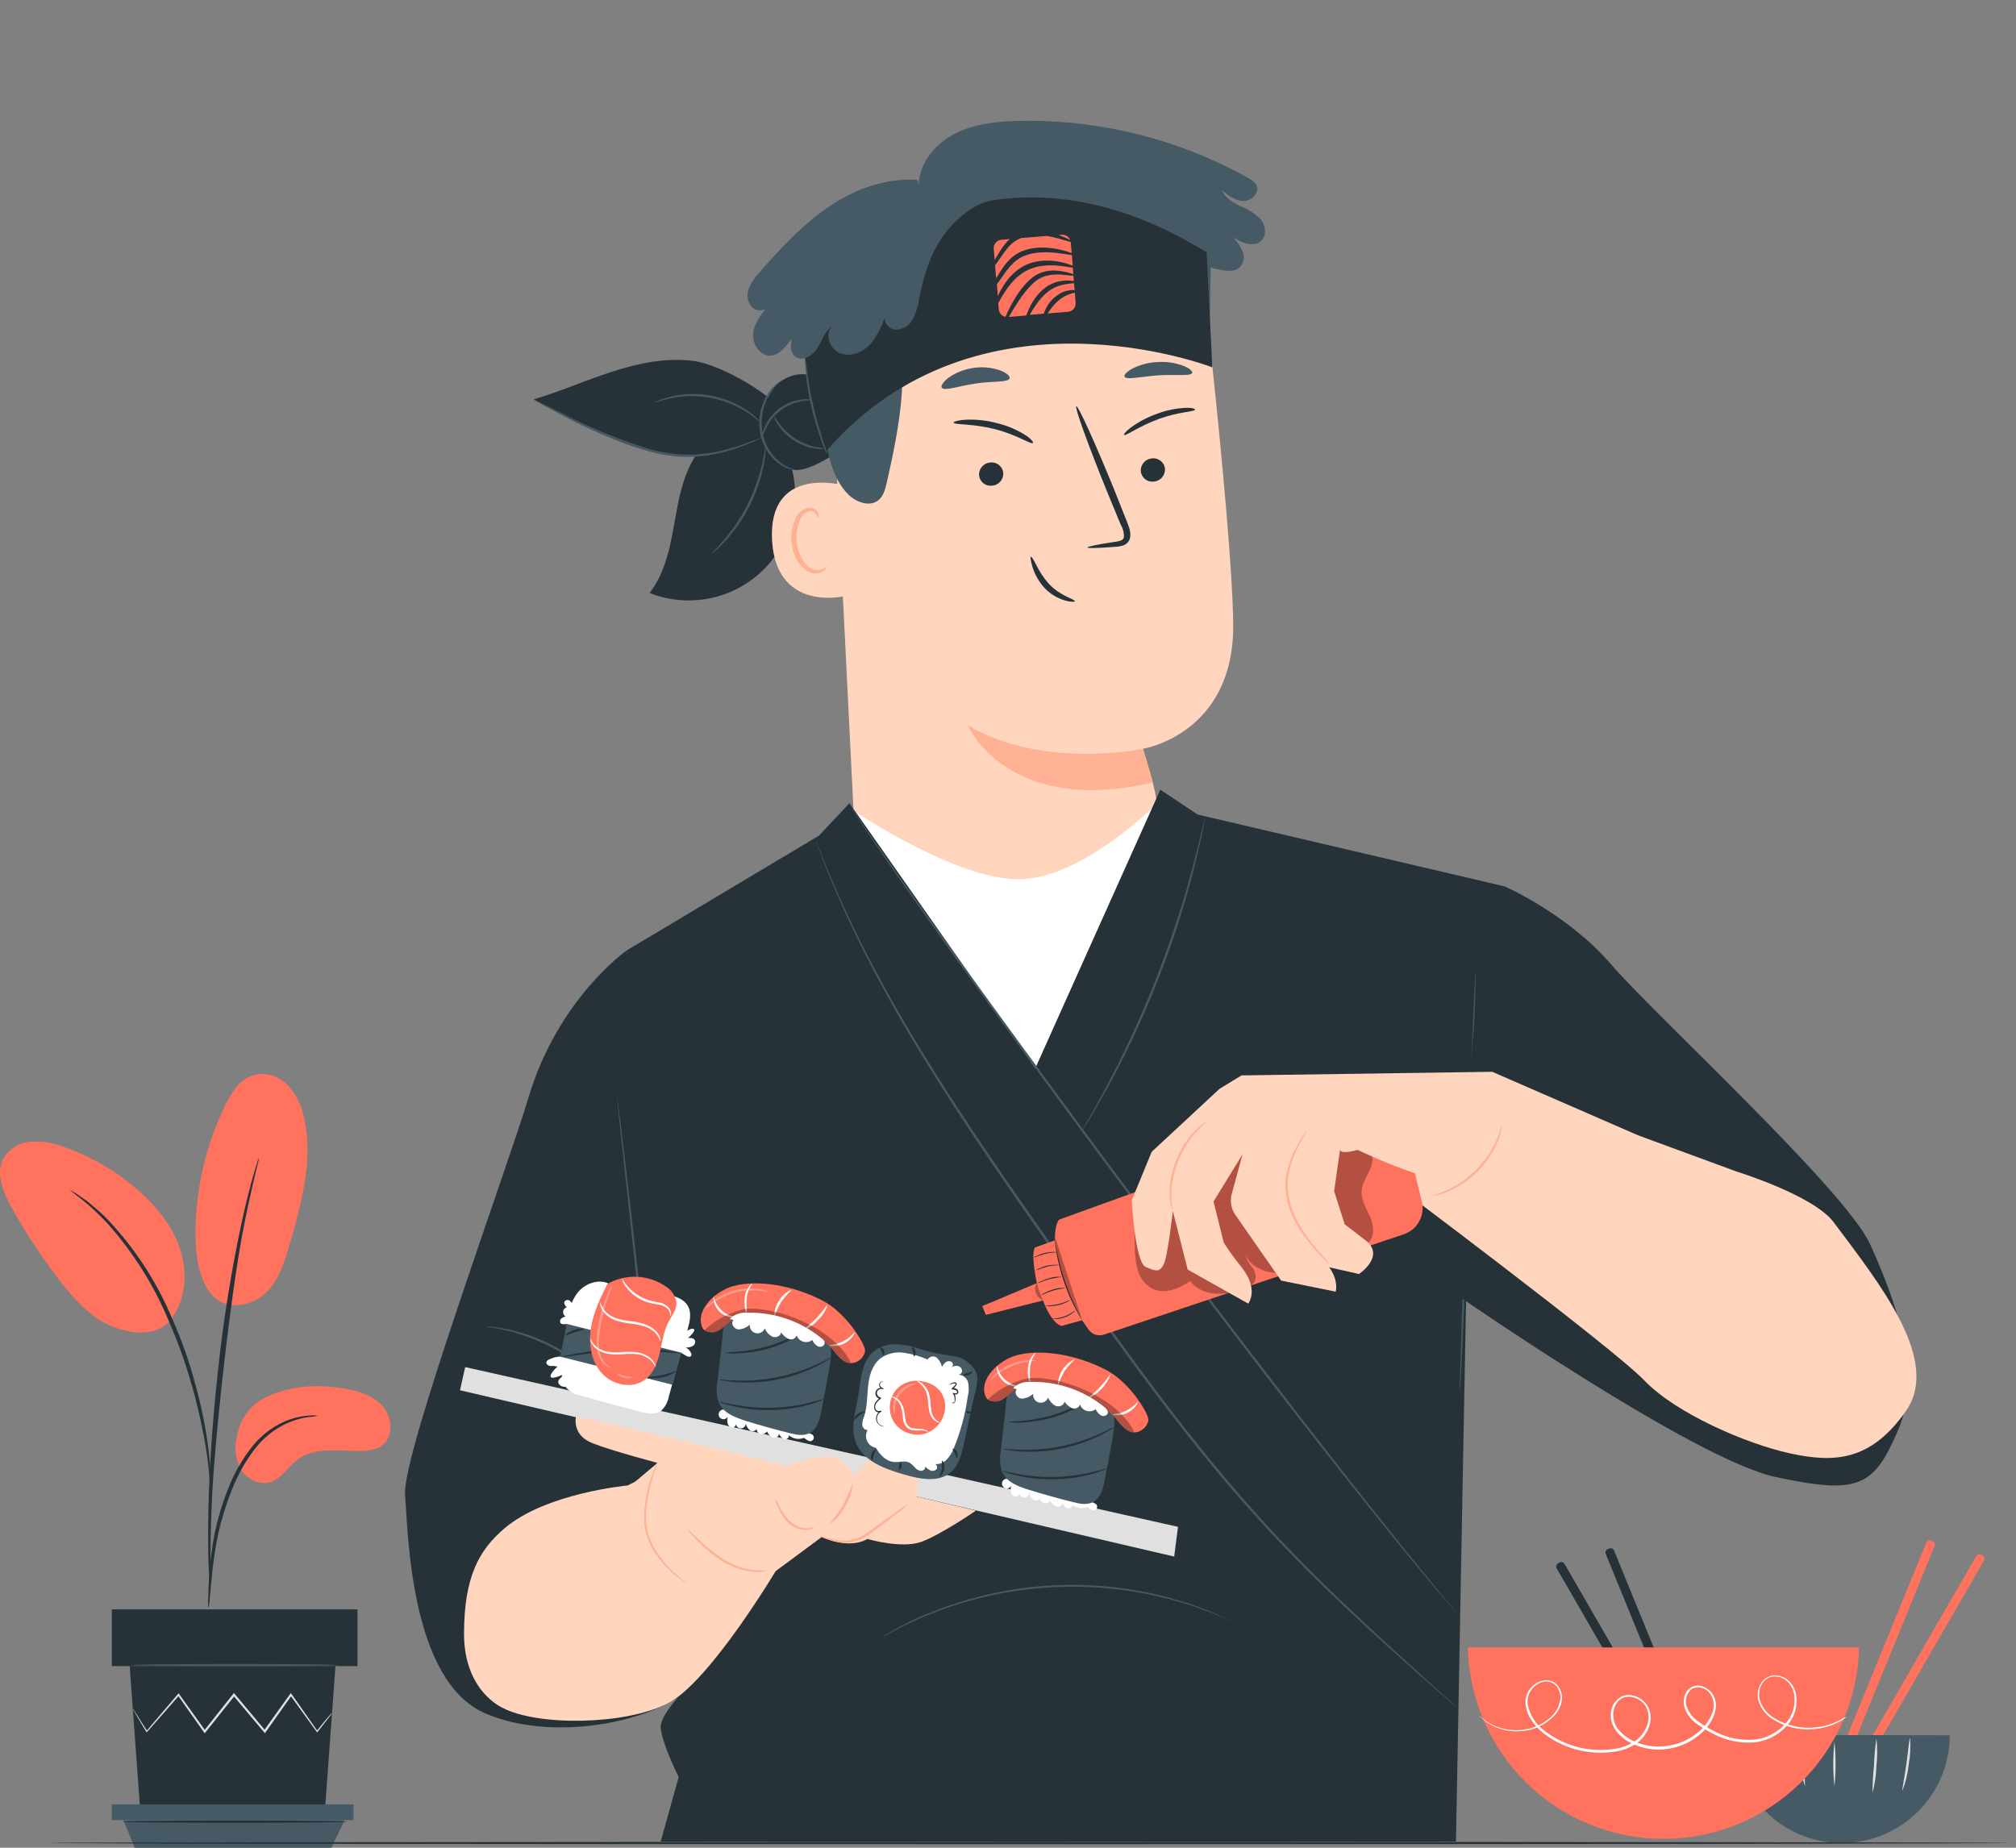 <svg width="120" height="110" viewBox="0 0 120 110" fill="none" xmlns="http://www.w3.org/2000/svg">
<rect x="0" y="0" width="120" height="110" fill="#808080" stroke="none"/>
<path d="M15.737 83.226C17.169 82.487 18.853 82.394 20.441 82.656C21.292 82.795 22.183 83.052 22.762 83.692C23.34 84.332 23.452 85.459 22.786 86.01C22.39 86.34 21.835 86.388 21.321 86.383C20.079 86.367 18.701 86.15 17.707 86.897C17.14 87.322 16.762 88.032 16.085 88.235C15.408 88.439 14.677 88.048 14.323 87.451C14.002 86.828 13.931 86.106 14.125 85.432C14.207 84.965 14.394 84.524 14.674 84.141C14.953 83.758 15.317 83.445 15.737 83.226Z" fill="#FF725E"/>
<path d="M12.463 76.9C13.336 78.15 15.036 77.738 15.825 76.975C16.615 76.212 16.944 75.101 17.25 74.055C17.94 71.645 18.639 69.121 18.125 66.668C18 65.925 17.674 65.231 17.183 64.66C16.933 64.38 16.614 64.169 16.257 64.051C15.9 63.933 15.519 63.91 15.151 63.986C14.294 64.211 13.761 65.057 13.376 65.86C12.241 68.217 11.647 70.798 11.636 73.415C11.636 74.633 11.775 75.907 12.463 76.911" fill="#FF725E"/>
<path d="M10.062 78.694C11.009 77.567 11.191 75.923 10.768 74.512C10.345 73.101 9.39 71.899 8.289 70.917C6.995 69.766 5.49 68.877 3.856 68.301C3.226 68.047 2.548 67.931 1.87 67.961C1.529 67.982 1.199 68.085 0.907 68.261C0.616 68.438 0.372 68.683 0.196 68.976C-0.269 69.865 0.178 70.946 0.662 71.827C1.516 73.379 2.49 74.863 3.575 76.263C4.448 77.388 5.449 78.499 6.787 79.007C8.126 79.516 9.499 79.457 10.206 78.533" fill="#FF725E"/>
<path d="M12.401 95.742C12.451 95.556 12.478 95.366 12.482 95.174C12.522 94.762 12.573 94.243 12.632 93.627C12.709 92.864 12.825 92.105 12.98 91.354C13.184 90.441 13.46 89.546 13.807 88.677C14.146 87.808 14.607 86.991 15.175 86.251C15.638 85.649 16.23 85.158 16.907 84.814C17.366 84.585 17.858 84.431 18.366 84.359C18.557 84.351 18.746 84.323 18.931 84.276C18.74 84.255 18.547 84.255 18.355 84.276C17.829 84.315 17.314 84.449 16.835 84.672C16.122 85.008 15.497 85.504 15.009 86.123C14.416 86.874 13.938 87.708 13.59 88.599C13.238 89.482 12.963 90.394 12.768 91.325C12.622 92.084 12.522 92.852 12.468 93.624C12.418 94.283 12.399 94.816 12.391 95.182C12.377 95.369 12.38 95.556 12.401 95.742Z" fill="#263238"/>
<path d="M12.508 94.55C12.524 94.462 12.53 94.372 12.524 94.283C12.524 94.085 12.524 93.836 12.524 93.528C12.524 92.874 12.524 91.921 12.559 90.762C12.616 88.425 12.827 85.911 13.207 82.367C13.574 79.037 14.066 75.157 14.588 72.636C14.701 72.063 14.813 71.546 14.918 71.094C15.022 70.641 15.105 70.25 15.185 69.934C15.266 69.618 15.317 69.399 15.362 69.204C15.388 69.117 15.404 69.027 15.408 68.936C15.368 69.014 15.338 69.097 15.317 69.182C15.261 69.372 15.188 69.611 15.1 69.902C15.011 70.194 14.902 70.604 14.789 71.056C14.677 71.508 14.546 72.02 14.425 72.593C13.779 75.574 13.293 78.589 12.972 81.623C12.581 85.175 12.407 88.409 12.391 90.752C12.391 91.921 12.391 92.869 12.431 93.522C12.45 93.828 12.466 94.077 12.476 94.275C12.476 94.368 12.487 94.46 12.508 94.55Z" fill="#263238"/>
<path d="M12.525 88.313C12.545 88.051 12.545 87.788 12.525 87.526C12.495 87.022 12.425 86.291 12.284 85.384C12.112 84.337 11.88 83.3 11.59 82.279C11.254 81.022 10.819 79.794 10.292 78.606C9.389 76.412 8.096 74.401 6.474 72.67C6.192 72.374 5.893 72.095 5.577 71.835C5.438 71.72 5.31 71.605 5.195 71.511L4.847 71.273C4.636 71.115 4.414 70.973 4.183 70.847C4.145 70.898 5.122 71.474 6.354 72.785C7.921 74.532 9.179 76.532 10.072 78.702C10.588 79.885 11.024 81.102 11.379 82.343C11.719 83.483 11.944 84.533 12.115 85.416C12.286 86.3 12.383 87.022 12.428 87.526C12.44 87.79 12.473 88.053 12.525 88.313Z" fill="#263238"/>
<path d="M7.719 99.184L8.345 107.746H19.343L19.969 99.184H7.719Z" fill="#263238"/>
<path d="M21.281 95.811H6.656V99.187H21.281V95.811Z" fill="#263238"/>
<path d="M6.656 107.419V108.356H7.344H21.04V107.419H6.656Z" fill="#455A64"/>
<path d="M8.019 110L7.344 108.356H20.516L19.729 110H8.019Z" fill="#455A64"/>
<path d="M19.763 101.985C19.75 102.013 19.733 102.039 19.712 102.062L19.549 102.279L18.907 103.101L18.88 103.136L18.851 103.098L17.276 100.922H17.367L15.817 103.114L15.769 103.184L15.716 103.12L13.876 100.933H13.983L13.882 101.058L12.238 103.12L12.184 103.187L12.134 103.117L10.584 100.922H10.672L8.763 103.096L8.728 103.136L8.704 103.093L8.105 102.086L7.952 101.819C7.932 101.79 7.915 101.758 7.904 101.725C7.904 101.725 7.931 101.752 7.968 101.811L8.139 102.078L8.766 103.064H8.707L10.581 100.863L10.629 100.807L10.672 100.866L12.235 103.05H12.131L13.769 100.986L13.871 100.86L13.917 100.78L13.97 100.844C14.615 101.613 15.234 102.354 15.804 103.037H15.702L17.266 100.855L17.311 100.791L17.357 100.855C17.978 101.738 18.505 102.491 18.899 103.056H18.843C19.11 102.718 19.346 102.451 19.509 102.252L19.688 102.044C19.737 102.003 19.762 101.983 19.763 101.985Z" fill="#E0E0E0"/>
<path d="M20.122 99.128C20.122 99.166 17.365 99.198 13.965 99.198C10.565 99.198 7.807 99.166 7.807 99.128C7.807 99.091 10.562 99.061 13.965 99.061C17.367 99.061 20.122 99.091 20.122 99.128Z" fill="#455A64"/>
<path d="M20.676 108.447C20.676 108.485 17.681 108.517 13.983 108.517C10.287 108.517 7.291 108.485 7.291 108.447C7.291 108.41 10.284 108.378 13.983 108.378C17.683 108.378 20.676 108.41 20.676 108.447Z" fill="#263238"/>
<path d="M45.841 25.759C44.901 25.082 43.536 25.224 42.58 25.877C41.625 26.53 41.03 27.607 40.68 28.712C40.329 29.818 40.195 30.974 39.962 32.109C39.729 33.245 39.376 34.388 38.666 35.303C39.903 35.792 41.263 35.878 42.551 35.55C43.84 35.223 44.993 34.498 45.847 33.478C46.7 32.458 47.211 31.196 47.307 29.869C47.402 28.543 47.078 27.22 46.379 26.089" fill="#263238"/>
<path d="M42.369 32.958C42.35 32.939 42.653 32.661 43.084 32.155C43.641 31.5 44.118 30.781 44.505 30.013C44.886 29.247 45.175 28.438 45.367 27.604C45.512 26.961 45.552 26.552 45.576 26.555C45.59 26.65 45.59 26.748 45.576 26.844C45.556 27.106 45.52 27.367 45.469 27.625C45.304 28.479 45.023 29.306 44.634 30.083C44.245 30.862 43.749 31.583 43.161 32.225C42.986 32.419 42.799 32.603 42.602 32.776C42.531 32.845 42.453 32.906 42.369 32.958Z" fill="#455A64"/>
<path d="M39.29 26.996C42.002 27.443 44.971 26.83 47.03 25.007C46.205 23.58 42.926 21.704 41.29 21.489C39.654 21.275 37.995 21.621 36.426 22.129C34.857 22.638 33.344 23.31 31.762 23.776C31.585 23.679 36.485 26.533 39.29 26.996Z" fill="#263238"/>
<path d="M31.762 23.776C31.81 23.789 31.856 23.808 31.899 23.832L32.276 24.019L33.663 24.71C35.179 25.483 36.755 26.129 38.377 26.643C39.265 26.932 40.193 27.075 41.127 27.066C41.889 27.047 42.646 26.931 43.378 26.721C44.005 26.544 44.5 26.356 44.843 26.228L45.239 26.089C45.283 26.069 45.33 26.054 45.378 26.046C45.339 26.076 45.296 26.099 45.249 26.115L44.864 26.287C44.388 26.492 43.901 26.671 43.405 26.822C42.667 27.049 41.901 27.176 41.129 27.2C40.183 27.216 39.24 27.075 38.34 26.782C36.709 26.268 35.128 25.606 33.617 24.804C33.036 24.504 32.571 24.25 32.252 24.073L31.885 23.861C31.84 23.839 31.799 23.81 31.762 23.776Z" fill="#455A64"/>
<path d="M38.931 23.976C39.004 23.924 39.084 23.884 39.17 23.856C39.396 23.76 39.63 23.683 39.868 23.626C40.657 23.427 41.478 23.399 42.278 23.543C43.08 23.689 43.841 24.003 44.513 24.464C44.715 24.603 44.906 24.757 45.086 24.924C45.154 24.983 45.216 25.049 45.268 25.122C45.249 25.141 44.974 24.876 44.465 24.547C43.793 24.114 43.043 23.819 42.257 23.677C41.471 23.536 40.665 23.551 39.884 23.722C39.293 23.848 38.939 24 38.931 23.976Z" fill="#455A64"/>
<path d="M49.924 23.329C49.436 22.804 48.797 22.445 48.095 22.301C47.593 22.221 47.078 22.326 46.647 22.595C46.004 22.89 45.576 23.811 45.461 24.509C45.387 25.217 45.502 25.932 45.793 26.581C46.012 27.117 46.328 27.674 46.88 27.885C47.552 28.153 48.293 27.807 48.931 27.473C49.758 27.036 50.668 26.488 50.858 25.572C51.029 24.75 50.529 23.92 49.924 23.329Z" fill="#263238"/>
<path d="M47.38 27.979C47.29 27.985 47.199 27.974 47.113 27.947C46.878 27.893 46.655 27.798 46.454 27.666C46.127 27.436 45.85 27.143 45.639 26.803C45.428 26.463 45.289 26.085 45.228 25.69C45.113 24.896 45.288 24.087 45.721 23.412C45.853 23.211 46.014 23.031 46.197 22.876C46.263 22.818 46.337 22.77 46.417 22.734C46.185 22.953 45.98 23.198 45.806 23.465C45.415 24.13 45.26 24.907 45.367 25.671C45.486 26.434 45.897 27.12 46.513 27.585C46.782 27.758 47.074 27.891 47.38 27.979Z" fill="#455A64"/>
<path d="M48.323 23.811C48.323 23.835 48.093 23.811 47.731 23.885C47.263 23.965 46.822 24.158 46.445 24.448C46.069 24.738 45.77 25.116 45.574 25.548C45.418 25.877 45.375 26.105 45.351 26.099C45.351 25.895 45.396 25.693 45.483 25.508C45.664 25.045 45.968 24.64 46.361 24.337C46.755 24.034 47.224 23.843 47.718 23.786C47.919 23.75 48.125 23.759 48.323 23.811Z" fill="#455A64"/>
<path d="M49.072 26.704C48.888 26.743 48.697 26.743 48.513 26.704C48.064 26.632 47.635 26.466 47.253 26.219C46.871 25.971 46.546 25.647 46.296 25.267C46.183 25.117 46.104 24.944 46.063 24.761C46.176 24.905 46.282 25.055 46.379 25.211C46.903 25.917 47.663 26.412 48.521 26.605C48.706 26.629 48.89 26.662 49.072 26.704Z" fill="#455A64"/>
<path d="M54.609 10.714C52.735 10.572 50.861 11.265 49.316 12.32C47.771 13.375 46.47 14.773 45.233 16.186C44.946 16.474 44.72 16.816 44.567 17.193C44.494 17.382 44.477 17.589 44.517 17.788C44.558 17.987 44.654 18.171 44.794 18.317C45.1 18.585 45.675 18.504 45.809 18.122C45.37 18.622 44.91 19.166 44.835 19.827C44.76 20.488 45.266 21.256 45.927 21.166C46.361 21.112 46.671 20.74 46.947 20.402C49.356 17.458 52.462 15.016 56.049 13.723C59.636 12.43 63.697 12.336 67.215 13.793C69.068 14.561 70.778 15.744 72.751 16.084C73.113 16.146 73.531 16.162 73.798 15.913C73.914 15.787 73.992 15.631 74.022 15.463C74.052 15.294 74.033 15.121 73.967 14.963C73.83 14.649 73.635 14.365 73.391 14.125C73.911 14.449 74.628 14.757 75.073 14.336C75.421 14.007 75.34 13.396 75.016 13.03C74.671 12.695 74.261 12.433 73.812 12.261C73.381 12.05 72.939 11.78 72.741 11.341C73.121 11.646 73.544 11.967 74.031 11.967C74.518 11.967 75.011 11.431 74.786 11.006C74.675 10.835 74.517 10.699 74.331 10.615C70.144 8.268 65.404 7.088 60.605 7.199C59.31 7.234 57.979 7.37 56.828 7.962C55.677 8.554 54.727 9.689 54.686 10.984" fill="#455A64"/>
<path d="M49.6 24.049L50.882 49.805C51.257 54.217 55.452 60.265 62.394 59.352C68.366 58.107 69.325 52.71 68.969 48.593C68.8 46.638 68.037 44.778 68.034 44.577C68.034 44.577 73.485 43.709 73.405 37.129C73.367 33.949 72.754 27.406 72.133 21.492C71.812 18.427 70.348 15.596 68.033 13.562C65.718 11.528 62.722 10.441 59.642 10.516L59.007 10.532C52.181 11.11 48.845 17.233 49.6 24.049Z" fill="#FFD5BE"/>
<path d="M68.042 44.577C68.042 44.577 62.091 45.846 57.602 43.177C57.602 43.177 59.923 48.608 68.623 46.582L68.042 44.577Z" fill="#FFB194"/>
<path d="M71.124 24.405C71.009 24.52 70.123 24.523 68.982 24.94C67.842 25.358 67.068 25.923 66.926 25.901C66.856 25.901 66.958 25.725 67.29 25.468C67.786 25.104 68.334 24.817 68.915 24.616C69.469 24.41 70.053 24.296 70.644 24.279C71.027 24.276 71.18 24.351 71.124 24.405Z" fill="#263238"/>
<path d="M61.459 26.383C61.288 26.421 60.49 25.869 59.211 25.545C57.931 25.221 56.887 25.291 56.772 25.181C56.716 25.13 56.911 25.034 57.366 24.994C58.034 24.951 58.704 25.018 59.35 25.192C59.976 25.34 60.572 25.598 61.109 25.952C61.454 26.198 61.542 26.356 61.459 26.383Z" fill="#263238"/>
<path d="M59.719 28.169C59.727 28.358 59.659 28.543 59.531 28.682C59.403 28.822 59.226 28.906 59.036 28.916C58.945 28.925 58.852 28.916 58.763 28.89C58.675 28.863 58.593 28.818 58.521 28.759C58.45 28.7 58.392 28.627 58.349 28.545C58.307 28.463 58.281 28.373 58.274 28.281C58.268 28.092 58.336 27.908 58.463 27.768C58.59 27.628 58.767 27.543 58.956 27.532C59.048 27.522 59.142 27.531 59.23 27.558C59.319 27.585 59.401 27.63 59.472 27.689C59.543 27.748 59.602 27.822 59.644 27.904C59.687 27.986 59.712 28.076 59.719 28.169Z" fill="#263238"/>
<path d="M69.346 27.922C69.353 28.111 69.285 28.295 69.158 28.435C69.031 28.575 68.855 28.66 68.666 28.672C68.574 28.682 68.481 28.673 68.392 28.647C68.304 28.62 68.221 28.576 68.15 28.517C68.079 28.457 68.02 28.384 67.978 28.302C67.936 28.22 67.91 28.13 67.903 28.038C67.896 27.849 67.963 27.664 68.09 27.524C68.217 27.384 68.394 27.299 68.583 27.288C68.675 27.278 68.768 27.287 68.857 27.313C68.945 27.34 69.028 27.384 69.099 27.444C69.17 27.503 69.229 27.576 69.271 27.658C69.314 27.74 69.339 27.83 69.346 27.922Z" fill="#263238"/>
<path d="M64.725 32.594C64.725 32.535 65.347 32.412 66.361 32.257C66.629 32.225 66.862 32.168 66.897 31.989C66.912 31.722 66.845 31.457 66.707 31.229L65.903 29.282C64.776 26.509 63.952 24.228 64.064 24.183C64.177 24.137 65.181 26.348 66.31 29.122C66.578 29.807 66.846 30.46 67.089 31.081C67.194 31.373 67.357 31.703 67.247 32.091C67.212 32.183 67.157 32.266 67.085 32.333C67.013 32.4 66.927 32.45 66.832 32.479C66.691 32.522 66.544 32.547 66.396 32.551C65.365 32.632 64.731 32.65 64.725 32.594Z" fill="#263238"/>
<path d="M60.097 22.517C60.017 22.785 59.122 22.675 58.081 22.831C57.04 22.986 56.207 23.302 56.054 23.08C55.99 22.975 56.132 22.734 56.467 22.483C56.909 22.171 57.421 21.972 57.958 21.902C58.492 21.821 59.037 21.875 59.545 22.057C59.934 22.207 60.132 22.4 60.097 22.517Z" fill="#455A64"/>
<path d="M70.96 22.204C70.864 22.413 69.991 22.276 68.953 22.346C67.914 22.416 67.079 22.63 66.942 22.434C66.883 22.341 67.038 22.145 67.384 21.955C67.85 21.713 68.364 21.576 68.888 21.554C69.417 21.518 69.947 21.595 70.444 21.779C70.819 21.928 71.001 22.105 70.96 22.204Z" fill="#455A64"/>
<path d="M50.256 28.905C50.14 28.86 45.705 27.679 45.956 32.171C46.208 36.663 50.668 35.485 50.668 35.354C50.668 35.223 50.256 28.905 50.256 28.905Z" fill="#FFD5BE"/>
<path d="M49.201 33.729C49.179 33.729 49.126 33.791 48.997 33.858C48.815 33.949 48.605 33.965 48.411 33.903C47.926 33.756 47.485 33.025 47.418 32.217C47.385 31.831 47.438 31.444 47.573 31.081C47.608 30.939 47.676 30.807 47.773 30.697C47.869 30.586 47.991 30.501 48.127 30.447C48.217 30.419 48.312 30.423 48.399 30.457C48.486 30.492 48.558 30.555 48.604 30.637C48.671 30.76 48.647 30.851 48.671 30.857C48.695 30.862 48.762 30.776 48.716 30.589C48.684 30.48 48.616 30.386 48.523 30.321C48.395 30.234 48.237 30.201 48.084 30.23C47.902 30.277 47.734 30.37 47.598 30.5C47.461 30.631 47.361 30.794 47.305 30.974C47.139 31.376 47.073 31.813 47.113 32.246C47.193 33.151 47.704 33.973 48.366 34.12C48.488 34.148 48.614 34.148 48.737 34.121C48.859 34.094 48.974 34.039 49.072 33.962C49.198 33.852 49.217 33.737 49.201 33.729Z" fill="#FFB194"/>
<path d="M72.071 15.364C71.453 14.087 70.385 13.078 69.231 12.251C66.744 10.43 63.747 9.439 60.664 9.418C57.604 9.448 54.534 10.618 52.365 12.786C50.656 14.563 49.506 16.803 49.059 19.227C48.619 21.644 48.664 24.124 49.193 26.522C49.407 27.577 49.728 28.664 50.483 29.427C50.96 29.901 51.763 30.201 52.285 29.778C52.593 29.529 52.697 29.114 52.785 28.728C53.565 25.248 54.328 21.484 52.976 18.172C53.774 17.001 54.805 16.006 56.003 15.249C57.224 14.537 58.715 14.208 60.075 14.591C62.096 15.161 63.379 17.08 65.012 18.397C67.346 20.271 69.119 21.382 71.996 20.539L72.071 15.364Z" fill="#455A64"/>
<path d="M63.978 35.796C64.016 35.678 63.114 35.501 62.415 34.738C62.123 34.403 61.876 34.03 61.682 33.63C61.521 33.317 61.401 33.124 61.355 33.143C61.309 33.162 61.355 33.381 61.449 33.727C61.589 34.19 61.83 34.618 62.153 34.979C62.486 35.341 62.91 35.605 63.382 35.745C63.732 35.849 63.978 35.836 63.978 35.796Z" fill="#263238"/>
<path d="M71.822 15.021C57.404 6.123 48.242 18.207 48.242 18.207C47.843 19.864 47.479 22.196 49.198 26.833C58.247 16.451 72.162 21.87 72.162 21.87L71.822 15.021Z" fill="#263238"/>
<path d="M49.255 27.098C49.118 26.841 49.004 26.572 48.914 26.295C48.674 25.633 48.471 24.958 48.307 24.274C48.141 23.588 48.028 22.891 47.967 22.188C47.945 21.92 47.935 21.701 47.935 21.548C47.924 21.47 47.924 21.391 47.935 21.313C47.991 21.598 48.03 21.887 48.053 22.177C48.142 22.871 48.267 23.56 48.427 24.241C48.617 25.045 48.834 25.749 48.995 26.263C49.101 26.535 49.188 26.814 49.255 27.098Z" fill="#455A64"/>
<path d="M48.489 16.566C47.794 17.668 47.326 18.898 47.113 20.183C47.054 20.542 47.035 20.965 47.308 21.206C47.704 21.556 48.347 21.206 48.631 20.761C48.914 20.317 49.07 19.755 49.501 19.447C49.062 19.95 49.423 20.841 50.06 21.053C50.697 21.265 51.412 20.943 51.854 20.44C52.262 19.905 52.561 19.296 52.735 18.646C52.491 19.005 52.807 19.546 53.233 19.621C53.447 19.637 53.662 19.592 53.852 19.491C54.041 19.389 54.198 19.236 54.303 19.048C54.511 18.667 54.646 18.252 54.702 17.822C54.946 16.62 55.273 15.412 55.92 14.374C56.568 13.335 57.776 12.178 58.978 11.945C57.002 11.142 54.51 11.464 52.553 12.312C50.578 13.184 49.031 14.803 48.251 16.815" fill="#455A64"/>
<path d="M61.483 17.945C61.638 17.693 61.827 17.464 62.046 17.265C62.269 17.063 62.532 16.908 62.817 16.81C63.048 16.736 63.289 16.699 63.532 16.7C63.661 16.701 63.791 16.711 63.92 16.732L63.893 16.408H63.807C63.657 16.408 63.441 16.365 63.178 16.347C63.036 16.339 62.894 16.339 62.752 16.347C62.592 16.354 62.434 16.378 62.279 16.419C62.111 16.464 61.952 16.534 61.805 16.625C61.647 16.728 61.501 16.85 61.371 16.986C61.301 17.056 61.234 17.128 61.17 17.203C61.106 17.276 61.047 17.351 60.986 17.425C60.868 17.576 60.763 17.725 60.664 17.87C60.466 18.159 60.303 18.435 60.164 18.673L60.049 18.866L61.085 18.783C61.109 18.724 61.133 18.66 61.162 18.59C61.252 18.367 61.359 18.151 61.483 17.945Z" fill="#FF725E"/>
<path d="M59.963 14.783C59.845 14.922 59.746 15.067 59.65 15.204C59.553 15.34 59.465 15.471 59.382 15.589L59.232 15.798L59.294 16.569L59.409 16.379C59.5 16.229 59.599 16.068 59.717 15.905C59.839 15.729 59.978 15.565 60.131 15.415C60.172 15.375 60.217 15.34 60.26 15.3L60.33 15.246L60.399 15.195C60.497 15.124 60.6 15.062 60.71 15.011C60.92 14.91 61.144 14.838 61.374 14.797C61.584 14.757 61.797 14.737 62.011 14.738C62.371 14.738 62.73 14.778 63.082 14.858C63.314 14.909 63.543 14.976 63.767 15.056H63.788L63.737 14.427C63.737 14.427 63.737 14.427 63.737 14.406L63.668 14.39C63.513 14.35 63.293 14.28 63.02 14.205C62.783 14.139 62.543 14.086 62.3 14.047L60.787 14.17C60.641 14.227 60.501 14.302 60.372 14.392C60.217 14.502 60.079 14.634 59.963 14.783Z" fill="#FF725E"/>
<path d="M60.793 15.916C60.893 15.854 60.996 15.8 61.103 15.752C61.208 15.706 61.315 15.667 61.425 15.635C61.629 15.576 61.839 15.539 62.051 15.522C62.41 15.497 62.77 15.522 63.122 15.597C63.354 15.644 63.581 15.711 63.802 15.795L63.853 15.817L63.802 15.18H63.74C63.577 15.155 63.339 15.115 63.047 15.078C62.71 15.03 62.37 15.011 62.03 15.021C61.832 15.029 61.635 15.052 61.441 15.091C61.235 15.133 61.036 15.199 60.846 15.289C60.752 15.333 60.663 15.386 60.579 15.447L60.514 15.493L60.456 15.538L60.34 15.637C60.196 15.773 60.064 15.921 59.944 16.079C59.826 16.229 59.722 16.384 59.623 16.526C59.524 16.668 59.43 16.794 59.339 16.925L59.395 17.621C59.525 17.34 59.679 17.072 59.856 16.818C60.105 16.458 60.424 16.151 60.793 15.916Z" fill="#FF725E"/>
<path d="M62.761 17.712C62.909 17.58 63.077 17.473 63.258 17.393C63.406 17.329 63.562 17.289 63.722 17.273C63.803 17.265 63.884 17.265 63.965 17.273L63.93 16.863C63.829 16.863 63.697 16.882 63.545 16.904C63.327 16.929 63.113 16.982 62.908 17.061C62.663 17.16 62.437 17.301 62.241 17.479C62.04 17.662 61.861 17.866 61.706 18.09C61.559 18.296 61.438 18.494 61.342 18.66L61.294 18.74L62.131 18.673C62.131 18.641 62.153 18.604 62.169 18.566C62.296 18.238 62.496 17.944 62.755 17.707L62.761 17.712Z" fill="#FF725E"/>
<path d="M63.762 17.479C63.627 17.518 63.497 17.571 63.373 17.637C63.224 17.72 63.084 17.818 62.956 17.931C62.727 18.147 62.527 18.392 62.362 18.66L63.572 18.561C63.637 18.556 63.7 18.538 63.758 18.508C63.817 18.478 63.868 18.437 63.911 18.388C63.953 18.338 63.985 18.28 64.005 18.218C64.025 18.156 64.032 18.09 64.027 18.025L63.976 17.42C63.904 17.436 63.832 17.456 63.762 17.479Z" fill="#FF725E"/>
<path d="M59.211 15.477C59.283 15.351 59.361 15.209 59.449 15.072C59.542 14.915 59.643 14.762 59.751 14.615C59.858 14.474 59.979 14.346 60.113 14.232L59.607 14.275C59.542 14.28 59.478 14.298 59.42 14.327C59.362 14.357 59.31 14.398 59.268 14.448C59.225 14.497 59.194 14.555 59.173 14.617C59.154 14.679 59.146 14.745 59.152 14.81L59.208 15.485L59.211 15.477Z" fill="#FF725E"/>
<path d="M63.076 14.015C63.288 14.093 63.495 14.182 63.697 14.283C63.658 14.185 63.588 14.103 63.499 14.047C63.409 13.992 63.304 13.966 63.199 13.975L63.02 13.991L63.076 14.015Z" fill="#FF725E"/>
<path d="M59.85 18.86C59.888 18.772 59.931 18.676 59.982 18.569C60.117 18.279 60.268 17.997 60.437 17.725C60.642 17.385 60.884 17.069 61.16 16.783C61.307 16.63 61.473 16.495 61.655 16.384C61.828 16.279 62.017 16.203 62.214 16.159C62.39 16.122 62.57 16.104 62.75 16.106C62.903 16.109 63.056 16.122 63.208 16.146C63.421 16.181 63.631 16.233 63.837 16.301L63.89 16.32L63.858 15.926H63.767C63.606 15.9 63.373 15.857 63.084 15.825C62.752 15.787 62.416 15.787 62.083 15.825C61.683 15.865 61.297 15.992 60.951 16.197C60.61 16.415 60.31 16.692 60.067 17.016C59.863 17.286 59.68 17.57 59.519 17.867L59.419 18.049L59.452 18.438C59.465 18.541 59.511 18.637 59.583 18.713C59.654 18.789 59.748 18.841 59.85 18.86Z" fill="#FF725E"/>
<path d="M50.804 48.258C50.804 48.258 57.096 52.523 60.857 52.34C64.618 52.158 68.888 47.816 68.888 47.816L74.109 53.344L61.462 73.487L54.057 72.044C54.057 72.044 45.49 53.891 45.758 53.617C46.026 53.344 50.804 48.258 50.804 48.258Z" fill="white"/>
<path d="M61.628 63.587L50.563 47.816L48.751 49.744L37.301 56.584L42.104 99.316C42.104 99.316 39.194 101.829 39.328 102.887C39.462 103.944 40.398 105.794 40.398 105.794L39.328 109.631H86.664L87.467 66.658L89.582 52.774L71.287 48.491L69.065 47.013L61.628 63.587Z" fill="#263238"/>
<path d="M87.834 57.794C87.872 57.794 87.698 63.386 87.441 70.28C87.184 77.173 86.948 82.763 86.905 82.763C86.862 82.763 87.042 77.171 87.296 70.274C87.55 63.378 87.805 57.794 87.834 57.794Z" fill="#455A64"/>
<path d="M86.911 96.269C86.911 96.269 86.873 96.232 86.803 96.154C86.734 96.076 86.632 95.956 86.504 95.809L85.361 94.47C84.375 93.295 82.967 91.579 81.254 89.437C77.83 85.154 73.198 79.16 68.19 72.462C63.181 65.763 58.721 59.633 55.543 55.167C53.953 52.932 52.681 51.114 51.822 49.843C50.962 48.571 50.518 47.848 50.563 47.824C50.57 47.836 50.575 47.849 50.58 47.862C50.595 47.897 50.613 47.931 50.633 47.963C50.687 48.054 50.767 48.185 50.877 48.354C51.096 48.691 51.431 49.184 51.867 49.813C52.74 51.072 54.022 52.884 55.615 55.108C58.828 59.561 63.28 65.678 68.294 72.379C73.308 79.079 77.932 85.082 81.323 89.376C83.026 91.517 84.424 93.249 85.395 94.435L86.517 95.798C86.643 95.951 86.739 96.066 86.806 96.154C86.873 96.242 86.911 96.269 86.911 96.269Z" fill="#455A64"/>
<path d="M86.734 101.669C86.734 101.669 86.688 101.637 86.603 101.564L86.231 101.243L84.814 99.998C83.588 98.911 81.813 97.337 79.688 95.319C77.188 92.959 74.827 90.456 72.618 87.823C70.122 84.854 67.579 81.43 64.996 77.781C62.412 74.132 59.963 70.662 57.821 67.437C56.75 65.83 55.757 64.27 54.858 62.8C53.958 61.33 53.158 59.935 52.467 58.642C51.356 56.611 50.353 54.523 49.463 52.386C49.139 51.634 48.928 51.034 48.77 50.63C48.695 50.432 48.639 50.279 48.599 50.169C48.558 50.059 48.542 50.011 48.542 50.011C48.542 50.011 48.569 50.062 48.612 50.167L48.797 50.619C48.96 51.018 49.179 51.615 49.514 52.364C50.422 54.491 51.437 56.57 52.555 58.594C53.249 59.885 54.065 61.271 54.965 62.738C55.864 64.205 56.86 65.753 57.936 67.364C60.078 70.577 62.554 74.057 65.132 77.714C67.71 81.371 70.251 84.784 72.738 87.753C74.939 90.384 77.289 92.886 79.776 95.249C81.891 97.276 83.658 98.861 84.863 99.961L86.263 101.224L86.627 101.556L86.734 101.669Z" fill="#455A64"/>
<path d="M71.742 48.608C71.737 48.677 71.728 48.745 71.713 48.812C71.682 48.956 71.645 49.149 71.6 49.39C71.504 49.891 71.332 50.611 71.121 51.494C70.909 52.378 70.61 53.427 70.254 54.578C69.898 55.73 69.451 56.988 68.95 58.278C68.449 59.569 67.906 60.789 67.392 61.882C66.878 62.974 66.377 63.935 65.936 64.733C65.494 65.531 65.132 66.173 64.865 66.607L64.554 67.107C64.52 67.166 64.481 67.223 64.439 67.276C64.462 67.211 64.493 67.149 64.53 67.091C64.602 66.963 64.699 66.794 64.816 66.58C65.084 66.138 65.427 65.493 65.855 64.69C66.284 63.887 66.771 62.918 67.282 61.828C67.793 60.739 68.315 59.523 68.827 58.23C69.338 56.937 69.764 55.687 70.136 54.541C70.508 53.395 70.8 52.354 71.03 51.473C71.26 50.592 71.44 49.867 71.552 49.38C71.611 49.144 71.656 48.954 71.689 48.809C71.701 48.741 71.718 48.674 71.742 48.608Z" fill="#455A64"/>
<path d="M73.383 96.534C73.313 96.515 73.244 96.49 73.177 96.459L72.591 96.213L72.171 96.034C72.015 95.972 71.841 95.916 71.659 95.849C71.29 95.72 70.878 95.552 70.401 95.428L69.659 95.212C69.392 95.139 69.124 95.088 68.856 95.022C68.297 94.88 67.684 94.791 67.044 94.687C64.246 94.291 61.4 94.417 58.648 95.059C58.019 95.22 57.417 95.362 56.874 95.552C56.606 95.643 56.338 95.718 56.071 95.819L55.353 96.1C54.887 96.266 54.494 96.47 54.135 96.636C53.958 96.719 53.792 96.791 53.642 96.866L53.238 97.083L52.679 97.377C52.614 97.414 52.547 97.447 52.478 97.474C52.536 97.428 52.599 97.387 52.665 97.353L53.214 97.035L53.613 96.807C53.76 96.73 53.926 96.652 54.103 96.566C54.456 96.4 54.852 96.189 55.316 96.031L56.033 95.739C56.285 95.64 56.555 95.562 56.836 95.471C57.385 95.273 57.987 95.129 58.619 94.963C61.384 94.303 64.25 94.176 67.063 94.588C67.705 94.698 68.321 94.791 68.883 94.939C69.164 95.008 69.44 95.062 69.7 95.139L70.441 95.364C70.918 95.495 71.33 95.669 71.697 95.803C71.879 95.876 72.053 95.934 72.205 96.001L72.623 96.194L73.199 96.462C73.261 96.482 73.323 96.506 73.383 96.534Z" fill="#455A64"/>
<path d="M89.572 52.774C89.572 52.774 93.32 54.41 95.916 57.43C98.513 60.449 109.867 70.858 111.323 74.087C112.779 77.315 114.447 81.687 112.988 85.122C111.529 88.556 110.595 88.974 105.701 87.933C100.807 86.891 86.426 76.889 86.426 76.889L87.826 59.957L89.572 52.774Z" fill="#263238"/>
<path d="M37.301 56.584C37.301 56.584 33.208 59.446 31.449 65.367C30.271 69.332 23.934 86.573 24.111 88.961C24.288 91.349 24.435 100.044 28.86 101.99C33.285 103.936 40.575 102.303 42.104 99.313C43.633 96.323 37.301 56.584 37.301 56.584Z" fill="#263238"/>
<path d="M38.176 85.914C38.094 85.778 38.022 85.637 37.96 85.491C37.895 85.352 37.812 85.183 37.692 84.996C37.571 84.808 37.475 84.584 37.32 84.359L37.087 84C37.007 83.874 36.907 83.754 36.819 83.622C36.634 83.355 36.407 83.103 36.174 82.819C35.129 81.648 33.863 80.697 32.447 80.019C32.115 79.874 31.808 79.725 31.502 79.623C31.352 79.569 31.208 79.508 31.066 79.465L30.654 79.342C30.386 79.256 30.151 79.213 29.942 79.162C29.765 79.116 29.587 79.08 29.406 79.053C29.249 79.036 29.093 79.005 28.94 78.962C29.099 78.962 29.258 78.974 29.414 78.999C29.6 79.017 29.785 79.046 29.968 79.085C30.213 79.126 30.455 79.181 30.694 79.248L31.112 79.363C31.256 79.403 31.403 79.462 31.556 79.513C31.864 79.612 32.18 79.759 32.514 79.904C33.23 80.243 33.912 80.651 34.549 81.122C35.176 81.602 35.757 82.139 36.284 82.728C36.517 83.009 36.744 83.264 36.926 83.531C37.017 83.665 37.116 83.799 37.194 83.914L37.422 84.284C37.553 84.494 37.672 84.711 37.78 84.934C37.869 85.099 37.948 85.269 38.016 85.443C38.083 85.595 38.137 85.752 38.176 85.914Z" fill="#455A64"/>
<path d="M36.733 65.367C36.743 65.396 36.749 65.426 36.752 65.456C36.752 65.522 36.774 65.608 36.79 65.723C36.822 65.964 36.865 66.304 36.921 66.735C37.028 67.624 37.189 68.893 37.368 70.459C37.737 73.607 38.23 77.955 38.736 82.774C39.242 87.593 39.66 91.94 39.925 95.088C40.053 96.668 40.155 97.945 40.211 98.836C40.238 99.273 40.259 99.613 40.273 99.856C40.273 99.966 40.273 100.052 40.286 100.124C40.29 100.153 40.29 100.183 40.286 100.212C40.279 100.183 40.275 100.154 40.273 100.124C40.273 100.057 40.257 99.969 40.246 99.856C40.224 99.615 40.195 99.275 40.158 98.842C40.077 97.95 39.965 96.676 39.826 95.094C39.536 91.94 39.103 87.585 38.597 82.779C38.091 77.974 37.612 73.632 37.272 70.464C37.1 68.896 36.964 67.624 36.867 66.733C36.822 66.299 36.787 65.959 36.763 65.718L36.739 65.45C36.735 65.423 36.733 65.395 36.733 65.367Z" fill="#455A64"/>
<path d="M29.915 101.669C29.915 101.669 27.621 100.697 27.621 97.268C27.621 93.838 28.536 92.269 30.011 91.001C32.48 88.878 37.363 88.433 37.363 88.433L40.722 86.731L46.368 93.207C46.368 93.207 42.275 100.138 39.729 101.42C37.183 102.702 31.995 102.769 29.915 101.669Z" fill="#FFD5BE"/>
<path d="M69.892 92.666L27.38 82.766L27.69 81.387L70.12 90.896L69.892 92.666Z" fill="#E0E0E0"/>
<path d="M34.289 84.316C34.289 84.316 33.995 85.427 35.28 85.922C36.565 86.417 39.14 87.087 39.14 87.087L37.802 88.214C37.802 88.214 38.953 91.863 41.22 92.904C43.488 93.945 46.173 93.53 46.173 93.53L48.917 91.499C48.917 91.499 50.47 92.275 51.634 91.619C51.634 91.619 53.677 92.216 54.847 91.788C56.017 91.359 58.089 89.932 58.089 89.932L54.566 89.1C54.566 89.1 55.064 85.794 53.409 86.155C52.391 86.403 51.485 86.986 50.837 87.809C50.837 87.809 50.347 86.864 49.428 86.725C48.51 86.586 46.794 87.261 46.794 87.261L40.532 85.732L34.289 84.316Z" fill="#FFD5BE"/>
<path d="M40.88 94.264C40.785 94.219 40.695 94.162 40.613 94.095C40.371 93.929 40.142 93.744 39.928 93.544C39.605 93.246 39.315 92.914 39.063 92.553C38.749 92.111 38.526 91.61 38.407 91.081C38.319 90.549 38.319 90.006 38.407 89.475C38.463 89.042 38.554 88.615 38.68 88.198C38.767 87.916 38.87 87.64 38.988 87.37C39.025 87.269 39.077 87.174 39.14 87.087C39.162 87.087 38.969 87.512 38.774 88.224C38.655 88.641 38.566 89.065 38.506 89.493C38.43 90.013 38.435 90.541 38.522 91.059C38.639 91.57 38.851 92.055 39.148 92.486C39.39 92.843 39.666 93.175 39.973 93.477C40.511 93.988 40.897 94.243 40.88 94.264Z" fill="#FFB194"/>
<path d="M54.046 89.552C53.839 89.758 53.614 89.947 53.374 90.114C52.944 90.441 52.36 90.901 51.677 91.378C51.353 91.61 50.979 91.764 50.585 91.828C50.263 91.86 49.937 91.833 49.624 91.75C49.416 91.696 49.211 91.63 49.011 91.552C48.935 91.529 48.863 91.496 48.797 91.453C48.797 91.429 49.123 91.541 49.645 91.654C49.948 91.721 50.261 91.736 50.569 91.699C50.942 91.633 51.295 91.484 51.602 91.263C52.272 90.794 52.871 90.339 53.316 90.034C53.547 89.856 53.791 89.695 54.046 89.552Z" fill="#FFB194"/>
<path d="M50.756 88.302C50.72 88.8 50.559 89.28 50.288 89.7C50.057 90.142 49.722 90.522 49.31 90.805C49.619 90.431 49.906 90.038 50.167 89.63C50.39 89.199 50.587 88.756 50.756 88.302Z" fill="#FFB194"/>
<path d="M48.489 90.904C48.365 91.02 48.201 91.083 48.031 91.081C47.829 91.091 47.627 91.059 47.438 90.987C47.249 90.916 47.076 90.807 46.931 90.666C46.651 90.385 46.433 90.048 46.291 89.678C46.218 89.532 46.168 89.376 46.144 89.215C46.241 89.344 46.321 89.485 46.382 89.635C46.541 89.979 46.759 90.293 47.024 90.564C47.296 90.822 47.654 90.972 48.028 90.984C48.184 90.974 48.338 90.947 48.489 90.904Z" fill="#FFB194"/>
<path d="M45.745 93.477C45.676 93.511 45.602 93.533 45.525 93.541C45.322 93.577 45.115 93.588 44.909 93.576C44.225 93.526 43.563 93.307 42.985 92.939C42.415 92.571 41.893 92.133 41.432 91.635C41.228 91.443 41.043 91.231 40.88 91.003C41.101 91.175 41.309 91.363 41.502 91.565C41.976 92.035 42.497 92.454 43.057 92.818C43.623 93.178 44.264 93.403 44.931 93.477C45.202 93.492 45.474 93.492 45.745 93.477Z" fill="#FFB194"/>
<path d="M40.822 80.22C40.963 80.227 41.104 80.198 41.231 80.134C41.293 80.1 41.34 80.043 41.362 79.975C41.384 79.908 41.381 79.835 41.352 79.77C41.274 79.642 41.084 79.642 40.942 79.655C41.081 79.553 41.2 79.426 41.293 79.28C41.307 79.263 41.317 79.243 41.322 79.222C41.328 79.201 41.329 79.179 41.325 79.157C41.301 79.087 41.202 79.09 41.135 79.114C41.052 79.141 40.974 79.18 40.904 79.232L40.934 79.13C41.062 78.667 41.183 78.142 40.934 77.727C40.685 77.312 40.163 77.16 39.689 77.055C38.547 76.809 37.396 76.597 36.236 76.418C35.628 76.111 34.787 76.418 34.362 76.983C34.226 77.164 34.115 77.362 34.032 77.572C34.007 77.522 33.971 77.479 33.928 77.444C33.904 77.424 33.877 77.409 33.848 77.4C33.819 77.392 33.788 77.389 33.757 77.393C33.727 77.397 33.697 77.407 33.671 77.422C33.645 77.438 33.622 77.459 33.604 77.484C33.545 77.599 33.642 77.733 33.733 77.826C33.676 77.843 33.625 77.876 33.587 77.921C33.549 77.966 33.525 78.021 33.518 78.08C33.511 78.138 33.522 78.197 33.549 78.25C33.575 78.303 33.617 78.346 33.668 78.375C33.576 78.394 33.49 78.435 33.417 78.493C33.38 78.522 33.355 78.563 33.343 78.609C33.332 78.654 33.336 78.702 33.355 78.745C33.411 78.841 33.548 78.849 33.658 78.83L33.738 78.806C33.719 78.943 33.703 79.074 33.687 79.221C33.625 79.757 33.505 80.212 33.443 80.753C33.175 80.753 32.911 80.816 32.672 80.937C32.639 80.95 32.608 80.97 32.582 80.996C32.557 81.021 32.536 81.051 32.523 81.085C32.488 81.216 32.646 81.315 32.79 81.323C32.923 81.306 33.058 81.322 33.184 81.368C33.022 81.489 32.89 81.644 32.798 81.823C32.784 81.844 32.775 81.869 32.773 81.894C32.77 81.919 32.773 81.944 32.782 81.968C32.812 82.019 32.881 82.022 32.94 82.016C33.117 81.994 33.289 81.937 33.443 81.847C33.443 81.888 33.443 81.928 33.443 81.965C33.363 82.022 33.295 82.097 33.245 82.182C33.173 82.351 33.352 82.541 33.537 82.554C33.576 82.56 33.616 82.56 33.655 82.554C33.764 82.693 33.902 82.806 34.059 82.886C34.085 82.919 34.117 82.947 34.153 82.969C34.214 83.002 34.282 83.017 34.351 83.012C34.487 83.063 34.619 83.103 34.763 83.141L38.024 84.029C38.474 84.153 39.001 84.26 39.362 83.976C39.602 83.748 39.76 83.448 39.815 83.122C40.052 82.254 40.292 81.386 40.535 80.517C40.635 80.595 40.741 80.664 40.854 80.723C40.902 80.751 40.956 80.769 41.012 80.774C41.04 80.776 41.068 80.77 41.093 80.756C41.118 80.742 41.138 80.722 41.151 80.696C41.158 80.671 41.161 80.645 41.157 80.619C41.154 80.594 41.146 80.569 41.132 80.546C41.066 80.407 40.957 80.293 40.822 80.22Z" fill="white"/>
<path d="M57.377 85.936C57.578 85.006 57.78 84.075 57.982 83.143C58.085 82.8 58.151 82.446 58.177 82.088C58.209 81.513 57.521 80.833 56.815 80.75C55.816 80.549 55.602 80.6 54.702 80.289C53.803 79.979 52.705 79.845 51.988 80.469C51.27 81.093 51.246 82.123 51.093 83.039C50.93 84.003 50.59 85.017 50.962 85.919C51.407 86.99 52.662 87.443 53.779 87.772C54.713 88.04 55.835 88.291 56.579 87.659C57.074 87.25 57.24 86.57 57.377 85.936Z" fill="#455A64"/>
<path d="M55.197 80.927C54.747 80.733 54.272 80.6 53.787 80.53C53.295 80.461 52.796 80.585 52.395 80.876C51.915 81.261 51.736 81.909 51.672 82.519C51.608 83.13 51.629 83.762 51.431 84.345C51.361 84.496 51.325 84.659 51.324 84.825C51.34 84.988 51.484 85.156 51.648 85.124C51.589 85.224 51.555 85.337 51.549 85.453C51.544 85.569 51.566 85.684 51.615 85.79C51.663 85.895 51.737 85.987 51.829 86.057C51.921 86.128 52.029 86.175 52.143 86.195C52.373 86.61 52.743 86.998 53.214 87.036C53.527 87.062 53.867 86.931 54.145 87.081C54.264 87.162 54.371 87.259 54.461 87.37C54.507 87.425 54.562 87.471 54.625 87.504C54.688 87.537 54.757 87.557 54.828 87.563C54.973 87.563 55.114 87.421 55.066 87.295C55.154 87.399 55.262 87.482 55.385 87.539C55.446 87.566 55.515 87.573 55.58 87.559C55.646 87.544 55.705 87.509 55.749 87.459C55.829 87.349 55.749 87.156 55.626 87.156C55.754 87.171 55.884 87.157 56.006 87.115C56.127 87.073 56.238 87.003 56.33 86.913C56.511 86.728 56.655 86.51 56.753 86.27C57.169 85.266 57.456 84.212 57.604 83.135C57.675 82.868 57.683 82.587 57.628 82.316C57.597 82.182 57.521 82.062 57.413 81.975C57.306 81.889 57.172 81.841 57.034 81.84C57.066 81.839 57.098 81.832 57.127 81.819C57.156 81.806 57.182 81.787 57.204 81.764C57.225 81.74 57.242 81.712 57.252 81.682C57.263 81.652 57.267 81.62 57.264 81.588C57.255 81.52 57.223 81.458 57.175 81.409C57.127 81.361 57.064 81.33 56.996 81.32C56.867 81.299 56.734 81.33 56.627 81.406C56.653 81.39 56.675 81.368 56.692 81.342C56.708 81.316 56.718 81.286 56.721 81.255C56.724 81.225 56.719 81.194 56.708 81.165C56.697 81.136 56.679 81.111 56.657 81.09C56.605 81.053 56.543 81.034 56.48 81.034C56.416 81.034 56.355 81.053 56.303 81.09C56.201 81.165 56.121 81.265 56.07 81.382C56.028 81.171 55.922 80.978 55.765 80.83C55.725 80.798 55.679 80.775 55.629 80.762C55.58 80.749 55.528 80.746 55.478 80.755C55.427 80.763 55.379 80.782 55.336 80.81C55.293 80.838 55.257 80.875 55.23 80.919" fill="white"/>
<path d="M56.26 83.829C56.288 83.432 56.157 83.041 55.896 82.742C55.658 82.497 55.353 82.328 55.018 82.257C54.964 82.245 54.908 82.236 54.852 82.23C54.568 82.176 54.274 82.199 54.001 82.295C53.757 82.379 53.538 82.522 53.364 82.712C53.136 82.978 52.998 83.309 52.969 83.658C52.941 84.007 53.024 84.357 53.206 84.656C53.4 84.947 53.68 85.171 54.007 85.296C54.334 85.422 54.692 85.443 55.032 85.357C55.367 85.257 55.664 85.056 55.883 84.784C56.103 84.511 56.234 84.178 56.26 83.829Z" fill="#FF725E"/>
<path d="M52.652 84.921C52.59 84.93 52.528 84.924 52.47 84.904C52.411 84.885 52.358 84.852 52.314 84.808C52.26 84.762 52.217 84.705 52.188 84.64C52.159 84.575 52.144 84.505 52.146 84.434C52.149 84.343 52.175 84.254 52.222 84.177C52.269 84.099 52.335 84.034 52.413 83.989C52.418 83.987 52.422 83.986 52.428 83.985C52.432 83.985 52.437 83.985 52.442 83.987C52.447 83.988 52.451 83.99 52.455 83.994C52.459 83.997 52.462 84.001 52.464 84.005C52.469 84.014 52.47 84.024 52.468 84.033C52.465 84.043 52.459 84.051 52.451 84.056C52.417 84.073 52.38 84.084 52.342 84.086C52.304 84.089 52.266 84.084 52.23 84.072C52.194 84.06 52.161 84.04 52.133 84.015C52.105 83.99 52.082 83.959 52.065 83.925C52.035 83.855 52.024 83.778 52.032 83.702C52.041 83.626 52.069 83.553 52.114 83.491C52.188 83.384 52.278 83.29 52.381 83.21L52.403 83.282C52.355 83.277 52.309 83.262 52.268 83.237C52.227 83.213 52.192 83.18 52.165 83.14C52.138 83.101 52.12 83.056 52.112 83.009C52.104 82.962 52.106 82.913 52.118 82.867C52.131 82.821 52.153 82.778 52.183 82.741C52.214 82.704 52.252 82.674 52.294 82.654C52.337 82.633 52.385 82.622 52.432 82.621C52.48 82.62 52.528 82.629 52.571 82.648C52.575 82.649 52.578 82.652 52.581 82.654C52.584 82.657 52.587 82.661 52.588 82.665C52.59 82.668 52.59 82.672 52.59 82.676C52.59 82.68 52.589 82.684 52.587 82.688C52.584 82.695 52.579 82.701 52.572 82.704C52.565 82.707 52.557 82.707 52.55 82.704C52.498 82.69 52.451 82.663 52.413 82.626C52.375 82.588 52.347 82.541 52.333 82.49C52.323 82.45 52.326 82.408 52.342 82.37C52.358 82.331 52.386 82.299 52.421 82.278C52.542 82.206 52.617 82.278 52.606 82.278C52.579 82.267 52.549 82.263 52.52 82.267C52.49 82.271 52.463 82.284 52.44 82.303C52.414 82.321 52.394 82.348 52.383 82.379C52.373 82.409 52.372 82.443 52.381 82.474C52.396 82.514 52.421 82.551 52.453 82.58C52.485 82.609 52.524 82.629 52.566 82.64L52.547 82.699C52.483 82.676 52.413 82.679 52.351 82.706C52.289 82.734 52.239 82.784 52.212 82.846C52.2 82.882 52.196 82.92 52.2 82.958C52.204 82.996 52.215 83.032 52.234 83.065C52.253 83.098 52.279 83.127 52.31 83.149C52.341 83.171 52.376 83.187 52.413 83.194C52.424 83.196 52.433 83.202 52.44 83.21C52.446 83.219 52.449 83.229 52.448 83.24C52.446 83.25 52.44 83.26 52.432 83.266C52.329 83.341 52.239 83.431 52.164 83.534C52.127 83.584 52.104 83.643 52.095 83.705C52.087 83.766 52.094 83.829 52.116 83.888C52.14 83.934 52.181 83.971 52.231 83.989C52.28 84.007 52.335 84.006 52.384 83.987L52.421 84.056C52.354 84.097 52.298 84.155 52.259 84.224C52.22 84.293 52.2 84.371 52.199 84.45C52.196 84.512 52.207 84.575 52.23 84.633C52.254 84.692 52.29 84.744 52.336 84.787C52.426 84.861 52.536 84.907 52.652 84.921Z" fill="#263238"/>
<path d="M56.686 83.47C56.686 83.47 56.686 83.491 56.721 83.499C56.73 83.503 56.74 83.505 56.751 83.504C56.761 83.504 56.771 83.501 56.78 83.497C56.789 83.492 56.797 83.486 56.803 83.478C56.81 83.47 56.815 83.461 56.817 83.451C56.83 83.379 56.83 83.304 56.817 83.232C56.818 83.14 56.786 83.052 56.726 82.983C56.719 82.975 56.715 82.965 56.715 82.954C56.715 82.944 56.719 82.934 56.726 82.926C56.732 82.923 56.739 82.921 56.746 82.921C56.753 82.921 56.76 82.923 56.766 82.926C56.819 82.951 56.879 82.956 56.935 82.94C56.978 82.921 56.983 82.857 56.951 82.806C56.919 82.755 56.788 82.723 56.683 82.72C56.673 82.72 56.662 82.716 56.655 82.709C56.647 82.701 56.643 82.691 56.643 82.68C56.644 82.674 56.645 82.669 56.648 82.664C56.651 82.659 56.655 82.654 56.659 82.651C56.743 82.584 56.817 82.506 56.879 82.418C56.895 82.388 56.879 82.372 56.836 82.364C56.799 82.359 56.761 82.359 56.723 82.364C56.65 82.388 56.578 82.419 56.509 82.455C56.509 82.455 56.557 82.367 56.71 82.316C56.752 82.301 56.797 82.294 56.841 82.295C56.872 82.296 56.901 82.307 56.924 82.327C56.938 82.341 56.946 82.359 56.949 82.378C56.952 82.397 56.949 82.416 56.94 82.434C56.881 82.537 56.803 82.628 56.71 82.701L56.686 82.629C56.746 82.622 56.807 82.629 56.864 82.65C56.921 82.671 56.972 82.705 57.013 82.75C57.039 82.789 57.051 82.836 57.047 82.884C57.045 82.909 57.036 82.933 57.021 82.953C57.007 82.974 56.987 82.99 56.964 83.001C56.927 83.016 56.887 83.022 56.846 83.019C56.806 83.017 56.767 83.006 56.731 82.988L56.772 82.924C56.843 83.007 56.88 83.114 56.876 83.224C56.882 83.306 56.873 83.388 56.849 83.467C56.842 83.484 56.831 83.498 56.817 83.51C56.803 83.522 56.787 83.53 56.769 83.534C56.746 83.543 56.72 83.543 56.697 83.534C56.673 83.497 56.683 83.465 56.686 83.47Z" fill="#263238"/>
<path d="M51.466 84.045C51.466 84.083 51.305 84.144 51.139 84.276C50.973 84.407 50.871 84.543 50.831 84.543C50.791 84.543 50.855 84.326 51.053 84.177C51.252 84.027 51.46 84.008 51.466 84.045Z" fill="#263238"/>
<path d="M52.587 80.686C52.547 80.686 52.537 80.568 52.486 80.453C52.435 80.338 52.368 80.252 52.392 80.217C52.416 80.182 52.547 80.241 52.614 80.399C52.681 80.557 52.625 80.702 52.587 80.686Z" fill="#263238"/>
<path d="M54.395 80.745C54.36 80.726 54.395 80.608 54.352 80.477C54.309 80.346 54.253 80.244 54.279 80.209C54.306 80.174 54.448 80.257 54.488 80.445C54.528 80.632 54.427 80.766 54.395 80.745Z" fill="#263238"/>
<path d="M57.877 81.663C57.904 81.692 57.813 81.81 57.647 81.866C57.481 81.922 57.337 81.89 57.339 81.853C57.342 81.815 57.462 81.786 57.607 81.735C57.752 81.684 57.853 81.633 57.877 81.663Z" fill="#263238"/>
<path d="M57.805 84.091C57.805 84.128 57.733 84.169 57.636 84.147C57.54 84.126 57.486 84.051 57.508 84.021C57.529 83.992 57.599 83.995 57.669 84.021C57.738 84.048 57.8 84.051 57.805 84.091Z" fill="#263238"/>
<path d="M56.935 86.795C56.895 86.795 56.895 86.653 56.833 86.511C56.772 86.369 56.684 86.267 56.705 86.243C56.726 86.219 56.887 86.275 56.973 86.466C57.058 86.656 56.97 86.808 56.935 86.795Z" fill="#263238"/>
<path d="M55.91 87.906C55.88 87.879 56.017 87.702 56.06 87.443C56.102 87.183 56.041 86.974 56.078 86.958C56.116 86.942 56.252 87.162 56.199 87.467C56.145 87.772 55.931 87.93 55.91 87.906Z" fill="#263238"/>
<path d="M53.5 87.483C53.471 87.459 53.5 87.373 53.522 87.274C53.543 87.175 53.543 87.081 53.581 87.068C53.618 87.055 53.685 87.159 53.658 87.298C53.632 87.437 53.538 87.51 53.5 87.483Z" fill="#263238"/>
<path d="M51.913 86.95C51.878 86.963 51.8 86.784 51.873 86.567C51.945 86.35 52.111 86.249 52.14 86.281C52.17 86.313 52.068 86.433 52.012 86.61C51.956 86.787 51.953 86.942 51.913 86.95Z" fill="#263238"/>
<path d="M43.164 83.93C43.112 83.911 43.055 83.907 43 83.919C42.946 83.932 42.896 83.959 42.857 83.999C42.818 84.039 42.791 84.089 42.78 84.144C42.769 84.199 42.774 84.255 42.795 84.307C42.815 84.359 42.85 84.404 42.895 84.437C42.941 84.469 42.995 84.488 43.05 84.49C43.106 84.493 43.161 84.479 43.209 84.451C43.258 84.423 43.297 84.382 43.322 84.332C43.284 84.461 43.28 84.597 43.309 84.728C43.323 84.792 43.356 84.85 43.404 84.895C43.452 84.941 43.511 84.971 43.576 84.982C43.609 84.984 43.642 84.979 43.672 84.967C43.703 84.954 43.73 84.935 43.752 84.911C43.774 84.886 43.79 84.857 43.799 84.825C43.808 84.794 43.809 84.76 43.804 84.728C43.802 84.767 43.808 84.805 43.822 84.842C43.835 84.878 43.855 84.911 43.882 84.94C43.908 84.968 43.939 84.991 43.974 85.008C44.01 85.024 44.047 85.033 44.086 85.035C44.164 85.038 44.24 85.01 44.298 84.957C44.326 84.931 44.349 84.899 44.366 84.864C44.382 84.829 44.391 84.791 44.393 84.752C44.43 84.927 44.532 85.081 44.679 85.183C44.837 85.263 45.086 85.14 45.041 84.969C45.023 85.046 45.033 85.127 45.069 85.197C45.106 85.267 45.166 85.322 45.239 85.352C45.312 85.381 45.394 85.384 45.469 85.359C45.544 85.334 45.608 85.283 45.648 85.215C45.722 85.369 45.844 85.494 45.996 85.571C46.154 85.63 46.377 85.526 46.366 85.357C46.443 85.496 46.54 85.649 46.695 85.684C46.85 85.719 47.032 85.523 46.925 85.416C47.046 85.534 47.199 85.614 47.364 85.646C47.529 85.678 47.701 85.662 47.857 85.598C47.942 85.673 48.039 85.735 48.143 85.78C48.196 85.802 48.255 85.802 48.308 85.781C48.36 85.759 48.402 85.718 48.424 85.665C48.447 85.612 48.447 85.553 48.425 85.501C48.404 85.448 48.362 85.406 48.309 85.384L47.774 85.135" fill="white"/>
<path d="M46.845 78.402C46.276 78.068 45.649 77.844 44.998 77.741C44.342 77.679 43.614 77.915 43.276 78.48C43.112 78.814 43.021 79.179 43.009 79.551C42.907 80.454 42.806 81.354 42.706 82.252C42.62 82.675 42.649 83.113 42.792 83.521C43.059 84.123 43.758 84.385 44.398 84.591C45.26 84.858 46.129 85.099 47.006 85.317C47.396 85.416 47.83 85.504 48.189 85.317C48.644 85.084 48.791 84.514 48.89 84.011C49.056 83.167 49.212 82.324 49.361 81.478C49.458 80.943 49.549 80.364 49.34 79.856C49.094 79.251 48.478 78.879 47.862 78.654C47.246 78.429 46.591 78.311 46.018 77.993" fill="#455A64"/>
<path d="M49.835 78.041L49.814 78.022C49.564 77.797 49.288 77.603 48.992 77.444C47.255 76.528 45.11 76.167 43.662 76.56C42.636 76.828 41.389 77.95 41.788 78.986C41.816 79.066 41.865 79.138 41.93 79.195C42.072 79.282 42.236 79.325 42.403 79.319C42.569 79.312 42.73 79.256 42.864 79.157C43.148 78.98 43.37 78.721 43.646 78.533C44.162 78.219 44.776 78.108 45.37 78.223C45.958 78.336 46.529 78.524 47.07 78.782C47.953 79.157 48.871 79.553 49.509 80.276C49.835 80.648 50.151 81.138 50.646 81.157C50.837 81.15 51.02 81.082 51.17 80.965C51.319 80.847 51.428 80.684 51.479 80.501C51.53 80.343 51.401 80.056 51.23 79.757C50.861 79.113 50.39 78.533 49.835 78.041Z" fill="#FF725E"/>
<path d="M49.468 80.825C49.402 80.887 49.327 80.94 49.246 80.983C49.036 81.116 48.818 81.237 48.593 81.344C47.11 82.072 45.462 82.396 43.814 82.284C43.566 82.27 43.318 82.24 43.073 82.195C42.981 82.189 42.891 82.168 42.805 82.134C42.805 82.11 43.193 82.166 43.814 82.185C45.443 82.242 47.064 81.924 48.55 81.256C49.12 81.001 49.458 80.803 49.468 80.825Z" fill="#263238"/>
<path d="M49.07 83.288C48.998 83.334 48.921 83.37 48.84 83.395C48.626 83.478 48.408 83.551 48.186 83.612C47.456 83.816 46.704 83.929 45.946 83.946C45.187 83.965 44.429 83.89 43.689 83.724C43.405 83.657 43.18 83.593 43.025 83.539C42.943 83.518 42.865 83.485 42.792 83.443C42.792 83.422 43.143 83.521 43.708 83.625C44.444 83.763 45.192 83.824 45.94 83.807C46.689 83.788 47.434 83.69 48.162 83.515C48.719 83.379 49.062 83.266 49.07 83.288Z" fill="#263238"/>
<path d="M48.031 79.138C47.845 79.311 47.636 79.458 47.41 79.575C46.877 79.879 46.31 80.118 45.721 80.287C45.128 80.455 44.516 80.549 43.9 80.568C43.647 80.589 43.392 80.575 43.143 80.528C43.392 80.494 43.643 80.475 43.895 80.472C44.497 80.422 45.093 80.316 45.675 80.153C46.255 79.986 46.817 79.763 47.354 79.486C47.573 79.359 47.799 79.243 48.031 79.138Z" fill="#263238"/>
<path d="M43.796 78.391C43.796 78.41 43.686 78.439 43.501 78.415C43.26 78.381 43.035 78.274 42.855 78.109C42.676 77.945 42.55 77.729 42.495 77.492C42.455 77.312 42.476 77.197 42.495 77.197C42.557 77.509 42.717 77.793 42.951 78.007C43.186 78.222 43.483 78.357 43.798 78.391H43.796Z" fill="white"/>
<path d="M44.773 76.418C44.786 76.434 44.714 76.515 44.634 76.662C44.531 76.855 44.467 77.067 44.446 77.286C44.431 77.508 44.431 77.732 44.446 77.955C44.446 78.129 44.446 78.239 44.446 78.241C44.446 78.244 44.393 78.14 44.361 77.974C44.315 77.745 44.302 77.51 44.323 77.278C44.345 77.04 44.429 76.811 44.567 76.616C44.661 76.464 44.762 76.418 44.773 76.418Z" fill="white"/>
<path d="M47.134 76.78C46.909 77 46.699 77.236 46.508 77.487C46.353 77.762 46.218 78.049 46.103 78.343C46.084 78.007 46.186 77.676 46.39 77.409C46.554 77.116 46.818 76.893 47.134 76.78Z" fill="white"/>
<path d="M49.254 77.687C49.151 78.029 48.957 78.336 48.692 78.576C48.462 78.848 48.163 79.054 47.828 79.173C47.806 79.138 48.2 78.889 48.59 78.48C48.981 78.07 49.225 77.668 49.254 77.687Z" fill="white"/>
<path d="M50.861 79.323C50.877 79.323 50.861 79.43 50.748 79.567C50.62 79.743 50.45 79.886 50.253 79.982C50.058 80.079 49.842 80.13 49.624 80.129C49.458 80.129 49.356 80.091 49.356 80.073C49.644 80.059 49.926 79.985 50.184 79.856C50.441 79.727 50.669 79.545 50.853 79.323H50.861Z" fill="white"/>
<g opacity="0.3">
<path d="M44.147 77.971C44.733 77.805 46.521 77.942 48.368 78.956C50.216 79.971 50.66 81.157 50.66 81.157C50.165 81.138 49.857 80.648 49.522 80.276C48.885 79.553 47.967 79.157 47.083 78.782C46.543 78.524 45.972 78.336 45.383 78.223C44.79 78.108 44.175 78.219 43.659 78.533C43.392 78.721 43.161 78.98 42.878 79.157C42.743 79.256 42.583 79.312 42.416 79.319C42.25 79.325 42.085 79.282 41.943 79.195C41.943 79.195 42.615 78.397 44.147 77.971Z" fill="black"/>
</g>
<path d="M43.654 78.595C43.474 78.779 43.686 79.117 43.94 79.144C44.199 79.137 44.447 79.034 44.634 78.855C44.618 78.966 44.645 79.08 44.708 79.174C44.771 79.268 44.866 79.335 44.975 79.363C45.085 79.391 45.201 79.378 45.301 79.326C45.401 79.275 45.479 79.188 45.52 79.082C45.611 79.295 45.773 79.47 45.978 79.577C46.189 79.663 46.494 79.532 46.489 79.31C46.595 79.48 46.747 79.618 46.928 79.706C46.973 79.726 47.022 79.737 47.072 79.738C47.122 79.739 47.171 79.73 47.217 79.711C47.264 79.692 47.305 79.665 47.34 79.629C47.375 79.594 47.403 79.551 47.421 79.505C47.453 79.593 47.506 79.673 47.575 79.737C47.644 79.801 47.727 79.848 47.817 79.874C47.908 79.9 48.003 79.905 48.096 79.887C48.188 79.869 48.275 79.83 48.349 79.773C48.418 79.93 48.533 80.061 48.679 80.15C48.834 80.22 49.062 80.15 49.08 79.976C49.099 79.802 48.987 79.743 48.888 79.66C47.64 78.641 46.068 78.105 44.457 78.148C44.273 78.135 44.088 78.159 43.913 78.221C43.739 78.283 43.58 78.38 43.445 78.507" fill="white"/>
<path d="M60.03 88.05C59.978 88.031 59.921 88.027 59.866 88.04C59.812 88.052 59.762 88.079 59.723 88.119C59.684 88.159 59.657 88.21 59.646 88.264C59.635 88.319 59.64 88.376 59.661 88.427C59.681 88.479 59.716 88.524 59.761 88.557C59.807 88.589 59.861 88.608 59.916 88.61C59.972 88.613 60.027 88.599 60.075 88.571C60.124 88.543 60.163 88.502 60.188 88.452C60.151 88.581 60.147 88.717 60.175 88.848C60.19 88.912 60.223 88.97 60.27 89.015C60.318 89.06 60.378 89.091 60.442 89.103C60.475 89.105 60.508 89.099 60.538 89.087C60.569 89.074 60.596 89.055 60.618 89.031C60.64 89.006 60.656 88.977 60.665 88.945C60.674 88.914 60.675 88.88 60.67 88.848C60.668 88.887 60.674 88.925 60.688 88.962C60.701 88.998 60.721 89.031 60.748 89.06C60.774 89.088 60.805 89.111 60.84 89.128C60.876 89.144 60.913 89.153 60.952 89.155C61.03 89.158 61.106 89.13 61.164 89.077C61.192 89.051 61.215 89.019 61.232 88.984C61.248 88.949 61.257 88.911 61.259 88.872C61.296 89.047 61.398 89.201 61.545 89.303C61.703 89.384 61.952 89.26 61.907 89.089C61.889 89.166 61.899 89.247 61.935 89.317C61.972 89.387 62.032 89.442 62.105 89.472C62.178 89.501 62.26 89.504 62.335 89.479C62.41 89.454 62.474 89.403 62.514 89.335C62.588 89.489 62.71 89.614 62.862 89.691C63.02 89.75 63.245 89.646 63.232 89.477C63.309 89.617 63.406 89.769 63.561 89.804C63.716 89.839 63.898 89.643 63.791 89.536C63.912 89.654 64.064 89.734 64.23 89.766C64.395 89.798 64.567 89.782 64.723 89.718C64.808 89.793 64.905 89.855 65.009 89.9C65.035 89.911 65.063 89.917 65.091 89.917C65.12 89.917 65.148 89.912 65.174 89.901C65.2 89.89 65.224 89.874 65.244 89.855C65.264 89.835 65.279 89.811 65.29 89.785C65.301 89.759 65.307 89.731 65.307 89.703C65.307 89.675 65.302 89.647 65.291 89.621C65.28 89.595 65.265 89.571 65.245 89.551C65.225 89.531 65.201 89.515 65.175 89.504L64.64 89.255" fill="white"/>
<path d="M63.711 82.522C63.142 82.188 62.515 81.964 61.864 81.861C61.208 81.799 60.48 82.035 60.142 82.6C59.978 82.934 59.887 83.299 59.875 83.671C59.773 84.574 59.672 85.474 59.572 86.372C59.486 86.795 59.515 87.233 59.658 87.641C59.925 88.243 60.627 88.505 61.264 88.698C62.126 88.964 62.995 89.206 63.872 89.424C64.262 89.523 64.696 89.611 65.055 89.424C65.51 89.191 65.66 88.621 65.756 88.117C65.922 87.275 66.08 86.431 66.23 85.585C66.324 85.049 66.415 84.471 66.206 83.962C65.96 83.357 65.344 82.985 64.728 82.76C64.112 82.535 63.457 82.418 62.884 82.099" fill="#455A64"/>
<path d="M66.701 82.161L66.683 82.142C66.431 81.918 66.154 81.724 65.858 81.564C64.121 80.648 61.979 80.287 60.528 80.68C59.502 80.948 58.255 82.07 58.654 83.106C58.683 83.186 58.732 83.258 58.796 83.315C58.937 83.402 59.102 83.445 59.269 83.439C59.435 83.432 59.596 83.376 59.73 83.277C60.014 83.1 60.236 82.841 60.512 82.653C61.028 82.339 61.642 82.228 62.236 82.343C62.824 82.456 63.395 82.644 63.936 82.902C64.822 83.277 65.737 83.673 66.375 84.396C66.701 84.768 67.017 85.258 67.512 85.277C67.703 85.27 67.886 85.203 68.035 85.085C68.185 84.967 68.293 84.804 68.345 84.621C68.396 84.463 68.267 84.177 68.096 83.874C67.726 83.231 67.255 82.653 66.701 82.161Z" fill="#FF725E"/>
<path d="M66.335 84.945C66.268 85.007 66.193 85.06 66.112 85.103C65.902 85.236 65.685 85.356 65.462 85.464C64.722 85.825 63.94 86.089 63.133 86.249C62.325 86.407 61.501 86.459 60.68 86.404C60.432 86.39 60.184 86.36 59.939 86.316C59.847 86.309 59.757 86.288 59.671 86.254C59.671 86.23 60.059 86.286 60.683 86.305C62.311 86.362 63.93 86.044 65.416 85.376C65.989 85.122 66.324 84.924 66.335 84.945Z" fill="#263238"/>
<path d="M65.936 87.408C65.864 87.454 65.787 87.49 65.705 87.515C65.492 87.598 65.275 87.671 65.055 87.732C64.324 87.936 63.57 88.048 62.811 88.066C62.053 88.085 61.295 88.01 60.554 87.844C60.271 87.777 60.046 87.713 59.893 87.659C59.811 87.638 59.731 87.606 59.658 87.563C59.658 87.542 60.008 87.641 60.573 87.745C61.31 87.883 62.059 87.944 62.809 87.927C63.557 87.908 64.3 87.81 65.028 87.635C65.585 87.504 65.927 87.394 65.936 87.408Z" fill="#263238"/>
<path d="M64.897 83.258C64.711 83.431 64.502 83.578 64.276 83.695C63.743 83.999 63.176 84.238 62.586 84.407C61.996 84.574 61.387 84.668 60.774 84.688C60.521 84.709 60.266 84.695 60.016 84.648C60.266 84.614 60.517 84.595 60.769 84.591C61.371 84.543 61.967 84.436 62.549 84.273C63.129 84.106 63.691 83.883 64.227 83.606C64.64 83.395 64.886 83.24 64.897 83.258Z" fill="#263238"/>
<path d="M60.664 82.511C60.664 82.53 60.552 82.56 60.37 82.535C60.128 82.502 59.902 82.395 59.722 82.231C59.541 82.066 59.416 81.85 59.361 81.612C59.323 81.433 59.342 81.317 59.361 81.317C59.423 81.629 59.583 81.914 59.818 82.128C60.053 82.343 60.35 82.477 60.667 82.511H60.664Z" fill="white"/>
<path d="M61.639 80.541C61.652 80.557 61.58 80.638 61.5 80.785C61.398 80.979 61.334 81.19 61.312 81.409C61.296 81.631 61.296 81.855 61.312 82.078C61.312 82.252 61.312 82.362 61.312 82.364C61.312 82.367 61.259 82.263 61.227 82.097C61.18 81.868 61.168 81.633 61.189 81.4C61.211 81.162 61.294 80.934 61.433 80.739C61.526 80.584 61.628 80.528 61.639 80.541Z" fill="white"/>
<path d="M64 80.9C63.775 81.121 63.566 81.357 63.373 81.607C63.218 81.882 63.084 82.168 62.972 82.463C62.974 82.131 63.073 81.807 63.255 81.53C63.437 81.252 63.696 81.034 64 80.9Z" fill="white"/>
<path d="M66.12 81.807C65.993 82.138 65.802 82.44 65.556 82.695C65.311 82.951 65.016 83.154 64.691 83.293C64.669 83.258 65.063 83.009 65.456 82.6C65.85 82.19 66.091 81.789 66.12 81.807Z" fill="white"/>
<path d="M67.727 83.443C67.743 83.443 67.713 83.55 67.617 83.687C67.486 83.861 67.316 84.003 67.121 84.1C66.926 84.198 66.71 84.249 66.492 84.249C66.324 84.249 66.225 84.211 66.225 84.193C66.513 84.179 66.794 84.105 67.052 83.976C67.31 83.847 67.537 83.665 67.721 83.443H67.727Z" fill="white"/>
<g opacity="0.3">
<path d="M61.012 82.091C61.599 81.925 63.387 82.062 65.234 83.076C67.081 84.091 67.526 85.277 67.526 85.277C67.031 85.258 66.723 84.768 66.388 84.396C65.751 83.673 64.835 83.277 63.949 82.902C63.409 82.644 62.837 82.456 62.249 82.343C61.656 82.228 61.041 82.339 60.525 82.653C60.257 82.841 60.027 83.1 59.743 83.277C59.609 83.376 59.449 83.432 59.282 83.439C59.115 83.445 58.951 83.402 58.809 83.315C58.809 83.315 59.481 82.517 61.012 82.091Z" fill="black"/>
</g>
<path d="M60.52 82.715C60.34 82.9 60.552 83.25 60.806 83.264C61.065 83.255 61.313 83.152 61.502 82.975C61.483 83.088 61.507 83.204 61.569 83.3C61.632 83.396 61.728 83.466 61.839 83.494C61.95 83.523 62.068 83.509 62.169 83.454C62.27 83.4 62.348 83.31 62.386 83.202C62.477 83.415 62.639 83.59 62.843 83.697C63.055 83.783 63.36 83.652 63.355 83.43C63.461 83.6 63.613 83.738 63.794 83.826C63.839 83.846 63.889 83.857 63.938 83.858C63.988 83.858 64.038 83.849 64.084 83.83C64.13 83.812 64.172 83.784 64.207 83.749C64.243 83.713 64.27 83.671 64.289 83.625C64.321 83.713 64.374 83.793 64.442 83.857C64.511 83.921 64.594 83.968 64.684 83.994C64.774 84.02 64.87 84.025 64.962 84.007C65.054 83.99 65.141 83.95 65.215 83.893C65.284 84.05 65.4 84.183 65.547 84.27C65.7 84.34 65.927 84.27 65.946 84.096C65.946 83.968 65.852 83.863 65.753 83.78C64.506 82.761 62.933 82.225 61.323 82.268C61.138 82.254 60.953 82.279 60.779 82.341C60.605 82.403 60.446 82.5 60.311 82.626" fill="white"/>
<path d="M55.267 85.253C55.118 85.181 54.953 85.147 54.788 85.151C54.597 85.17 54.405 85.159 54.218 85.119C54.099 85.086 53.995 85.014 53.921 84.915C53.845 84.812 53.792 84.693 53.768 84.567C53.72 84.319 53.72 84.096 53.669 83.898C53.635 83.725 53.56 83.563 53.452 83.424C53.341 83.305 53.203 83.213 53.05 83.157C53.05 83.141 53.283 83.119 53.524 83.365C53.655 83.511 53.747 83.686 53.792 83.877C53.851 84.083 53.856 84.324 53.902 84.546C53.913 84.648 53.952 84.745 54.014 84.826C54.076 84.907 54.16 84.97 54.255 85.007C54.431 85.047 54.611 85.066 54.791 85.063C54.922 85.065 55.05 85.099 55.166 85.162C55.246 85.207 55.273 85.253 55.267 85.253Z" fill="white"/>
<path d="M55.947 84.685C55.947 84.701 55.744 84.707 55.543 84.484C55.431 84.357 55.353 84.203 55.315 84.037C55.274 83.843 55.249 83.645 55.24 83.446C55.232 83.256 55.197 83.069 55.136 82.889C55.079 82.747 54.999 82.616 54.898 82.501C54.721 82.305 54.563 82.233 54.574 82.212C54.726 82.239 54.864 82.316 54.967 82.431C55.089 82.547 55.187 82.686 55.254 82.841C55.328 83.031 55.371 83.231 55.38 83.435C55.387 83.627 55.408 83.819 55.441 84.008C55.468 84.158 55.529 84.299 55.618 84.423C55.71 84.53 55.822 84.62 55.947 84.685Z" fill="white"/>
<g opacity="0.3">
<path d="M53.249 84.182C53.233 84.182 53.171 84.053 53.163 83.818C53.155 83.509 53.248 83.206 53.427 82.955C53.606 82.703 53.862 82.516 54.156 82.423C54.272 82.371 54.401 82.357 54.526 82.383C54.526 82.407 54.389 82.428 54.191 82.514C53.934 82.624 53.712 82.803 53.549 83.031C53.387 83.26 53.29 83.528 53.27 83.807C53.27 83.932 53.263 84.058 53.249 84.182Z" fill="white"/>
</g>
<g opacity="0.3">
<path d="M45.747 76.911C45.747 76.932 45.517 76.871 45.156 76.839C44.201 76.751 43.247 77.007 42.465 77.561C42.168 77.773 42.005 77.936 41.989 77.92C42.099 77.75 42.241 77.602 42.406 77.484C42.791 77.177 43.235 76.953 43.71 76.825C44.185 76.699 44.68 76.67 45.166 76.74C45.369 76.76 45.566 76.818 45.747 76.911Z" fill="white"/>
</g>
<g opacity="0.3">
<path d="M61.703 81.02C60.67 81.052 59.684 81.463 58.935 82.174C59.005 82.037 59.104 81.915 59.224 81.818C59.774 81.303 60.492 81.004 61.245 80.975C61.399 80.957 61.555 80.972 61.703 81.02Z" fill="white"/>
</g>
<path d="M40.019 82.434L33.344 80.766L33.735 78.817L40.546 80.528L40.019 82.434Z" fill="#455A64"/>
<path d="M40.508 80.549C40.508 80.57 40.107 80.53 39.462 80.487C38.816 80.445 37.925 80.413 36.94 80.445C35.955 80.477 35.066 80.573 34.426 80.659C34.082 80.721 33.736 80.766 33.387 80.793C33.473 80.755 33.563 80.729 33.655 80.715C33.832 80.67 34.089 80.619 34.41 80.562C35.243 80.417 36.086 80.327 36.932 80.295C37.778 80.267 38.625 80.294 39.467 80.378C39.791 80.413 40.05 80.447 40.23 80.477C40.325 80.49 40.419 80.514 40.508 80.549Z" fill="#263238"/>
<path d="M40.267 81.631C40.008 81.814 39.714 81.941 39.404 82.005C39.093 82.069 38.773 82.068 38.463 82.003C38.463 81.963 38.88 81.973 39.376 81.869C39.871 81.764 40.248 81.596 40.267 81.631Z" fill="#263238"/>
<path d="M34.798 79.13C34.608 79.206 34.412 79.265 34.212 79.307C34.026 79.392 33.834 79.459 33.636 79.508C33.612 79.481 33.831 79.283 34.172 79.176C34.368 79.087 34.59 79.071 34.798 79.13Z" fill="#263238"/>
<path d="M36.19 76.365C35.762 77.222 35.331 78.094 35.176 79.042C35.02 79.99 35.176 81.031 35.818 81.746C36.461 82.461 37.639 82.71 38.401 82.131C38.905 81.751 39.138 81.114 39.28 80.501C39.422 79.888 39.502 79.245 39.796 78.689C39.986 78.327 40.273 77.984 40.267 77.578C40.243 77.372 40.172 77.175 40.059 77.002C39.947 76.829 39.795 76.684 39.617 76.579C39.108 76.231 38.512 76.033 37.896 76.009C37.28 75.986 36.67 76.137 36.137 76.445" fill="#FF725E"/>
<path d="M39.023 81.4C38.938 81.197 38.799 81.02 38.621 80.889C38.423 80.753 38.199 80.662 37.962 80.621C37.667 80.592 37.369 80.592 37.074 80.621C36.767 80.648 36.459 80.638 36.155 80.592C35.904 80.542 35.668 80.433 35.467 80.273C35.331 80.165 35.228 80.02 35.17 79.856C35.145 79.798 35.136 79.734 35.143 79.671C35.22 79.882 35.353 80.067 35.529 80.206C35.723 80.345 35.947 80.437 36.182 80.474C36.476 80.513 36.773 80.519 37.068 80.493C37.373 80.466 37.681 80.474 37.984 80.517C38.237 80.56 38.476 80.665 38.68 80.822C38.818 80.926 38.926 81.066 38.99 81.226C39.015 81.281 39.026 81.341 39.023 81.4Z" fill="white"/>
<path d="M39.314 79.85C39.241 79.642 39.12 79.454 38.961 79.302C38.782 79.147 38.573 79.029 38.348 78.956C38.063 78.874 37.772 78.817 37.478 78.785C37.173 78.754 36.874 78.686 36.587 78.581C36.348 78.489 36.136 78.341 35.965 78.15C35.849 78.023 35.77 77.867 35.735 77.698C35.718 77.638 35.718 77.574 35.735 77.513C35.788 77.727 35.894 77.924 36.043 78.086C36.211 78.253 36.413 78.382 36.635 78.464C36.916 78.555 37.206 78.617 37.499 78.648C37.802 78.679 38.101 78.742 38.391 78.836C38.632 78.918 38.851 79.054 39.033 79.232C39.157 79.352 39.249 79.501 39.301 79.666C39.322 79.725 39.327 79.789 39.314 79.85Z" fill="white"/>
<path d="M39.885 78.343C39.885 78.343 39.885 78.287 39.885 78.196C39.859 78.067 39.789 77.952 39.686 77.869C39.532 77.749 39.346 77.674 39.151 77.653C38.896 77.623 38.646 77.564 38.404 77.478C37.962 77.312 37.575 77.025 37.288 76.649C37.16 76.501 37.068 76.326 37.02 76.137C37.041 76.137 37.141 76.325 37.365 76.587C37.661 76.925 38.035 77.186 38.455 77.347C38.689 77.431 38.931 77.491 39.178 77.527C39.394 77.556 39.596 77.65 39.759 77.794C39.869 77.896 39.936 78.038 39.943 78.188C39.935 78.292 39.901 78.346 39.885 78.343Z" fill="white"/>
<g opacity="0.3">
<path d="M36.404 81.449C36.404 81.449 36.321 81.449 36.195 81.382C36.018 81.285 35.869 81.142 35.764 80.969C35.611 80.711 35.526 80.418 35.515 80.118C35.506 79.76 35.531 79.401 35.59 79.047C35.686 78.404 35.858 77.775 36.104 77.173C36.194 76.92 36.316 76.68 36.468 76.459C36.487 76.459 36.361 76.748 36.201 77.211C35.986 77.813 35.829 78.434 35.732 79.066C35.675 79.411 35.647 79.76 35.649 80.11C35.652 80.391 35.723 80.666 35.855 80.913C35.982 81.141 36.173 81.328 36.404 81.449Z" fill="white"/>
</g>
<g opacity="0.3">
<path d="M37.62 81.992C37.62 82.027 37.416 82.099 37.154 82.035C36.892 81.971 36.731 81.815 36.758 81.786C36.785 81.757 36.956 81.847 37.186 81.901C37.416 81.955 37.614 81.952 37.62 81.992Z" fill="white"/>
</g>
<path d="M88.811 63.801L97.493 67.584L103.359 69.742C103.359 69.742 107.947 71.16 109.139 72.753C111.84 76.368 115.564 80.975 113.451 83.997C111.339 87.02 109.139 87.089 106.534 86.519C103.929 85.949 99.758 84.142 97.884 82.188C96.01 80.233 82.306 69.977 82.306 69.977L88.811 63.801Z" fill="#FFD5BE"/>
<path d="M83.682 67.632L84.632 71.53C84.73 71.93 84.675 72.352 84.477 72.713C84.278 73.074 83.952 73.347 83.561 73.479L65.716 79.451C65.548 79.51 65.365 79.51 65.196 79.453C65.027 79.396 64.883 79.284 64.784 79.136L64.409 78.6L63.175 78.94C62.72 78.777 62.34 78.102 62.083 77.422L58.683 78.276L58.464 77.757L61.719 76.389C61.719 76.389 61.336 74.692 61.609 74.263L62.792 73.843C62.792 73.843 62.763 72.922 63.044 72.606L67.619 70.952L80.935 66.152C81.212 66.052 81.507 66.012 81.801 66.034C82.094 66.056 82.38 66.139 82.639 66.279C82.898 66.419 83.125 66.611 83.305 66.844C83.484 67.078 83.613 67.346 83.682 67.632Z" fill="#FF725E"/>
<path d="M64.407 78.587L64.377 78.544L64.303 78.415C64.236 78.306 64.145 78.148 64.035 77.936C63.478 76.864 63.087 75.713 62.876 74.523C62.836 74.295 62.809 74.108 62.795 73.987L62.779 73.84C62.779 73.805 62.779 73.789 62.779 73.789C62.779 73.789 62.779 73.805 62.793 73.84C62.806 73.875 62.811 73.934 62.819 73.985C62.841 74.113 62.873 74.298 62.919 74.52C63.034 75.11 63.189 75.691 63.382 76.26C63.577 76.828 63.808 77.384 64.072 77.923C64.174 78.129 64.257 78.298 64.319 78.41L64.386 78.544C64.402 78.56 64.41 78.584 64.407 78.587Z" fill="#263238"/>
<g opacity="0.3">
<path d="M62.838 73.741L62.806 73.698C62.925 75.434 63.477 77.112 64.412 78.579C63.884 76.972 63.359 75.36 62.838 73.741Z" fill="black"/>
</g>
<path d="M62.908 74.544C62.908 74.563 62.587 74.544 62.204 74.646C61.975 74.71 61.749 74.787 61.529 74.876C61.583 74.83 61.643 74.792 61.708 74.764C61.862 74.689 62.024 74.63 62.19 74.59C62.356 74.551 62.526 74.53 62.696 74.528C62.767 74.522 62.839 74.528 62.908 74.544Z" fill="#263238"/>
<path d="M63.017 75.31C63.017 75.329 62.696 75.31 62.313 75.412C62.084 75.476 61.859 75.553 61.639 75.642C61.693 75.595 61.755 75.557 61.821 75.529C61.974 75.454 62.134 75.395 62.3 75.356C62.467 75.316 62.637 75.296 62.809 75.294C62.879 75.287 62.949 75.293 63.017 75.31Z" fill="#263238"/>
<path d="M63.221 76.022C62.97 76.046 62.721 76.088 62.477 76.148C62.072 76.255 61.773 76.416 61.765 76.402C61.821 76.353 61.885 76.313 61.955 76.284C62.118 76.204 62.288 76.14 62.463 76.092C62.708 76.013 62.966 75.989 63.221 76.022Z" fill="#263238"/>
<path d="M63.443 76.686C63.37 76.7 63.295 76.709 63.221 76.713C63.04 76.738 62.861 76.777 62.685 76.831C62.284 76.956 61.981 77.122 61.973 77.098C62.03 77.048 62.094 77.007 62.163 76.978C62.326 76.894 62.495 76.824 62.669 76.769C62.917 76.68 63.182 76.652 63.443 76.686Z" fill="#263238"/>
<path d="M63.73 77.379C63.67 77.431 63.603 77.473 63.531 77.505C63.36 77.588 63.181 77.652 62.996 77.695C62.811 77.739 62.621 77.759 62.431 77.757C62.352 77.762 62.274 77.753 62.198 77.73C62.462 77.722 62.724 77.692 62.983 77.642C63.238 77.573 63.487 77.486 63.73 77.379Z" fill="#263238"/>
<path d="M64.032 77.995C63.988 78.056 63.934 78.108 63.871 78.15C63.726 78.264 63.565 78.354 63.392 78.418C63.22 78.481 63.04 78.518 62.857 78.528C62.781 78.537 62.705 78.532 62.632 78.512C62.885 78.493 63.135 78.444 63.376 78.365C63.608 78.267 63.828 78.143 64.032 77.995Z" fill="#263238"/>
<g opacity="0.3">
<path d="M61.719 76.394C61.663 76.47 61.626 76.559 61.613 76.652C61.6 76.746 61.611 76.841 61.644 76.93C61.677 77.037 61.733 77.136 61.809 77.219C61.884 77.302 61.977 77.368 62.081 77.412C61.932 77.083 61.811 76.743 61.719 76.394Z" fill="black"/>
</g>
<g opacity="0.3">
<path d="M81.535 72.403C81.316 71.91 81 71.418 81.05 70.879C81.112 70.154 81.824 69.541 81.677 68.821C81.632 68.651 81.552 68.492 81.44 68.357C81.328 68.221 81.188 68.112 81.029 68.036C80.711 67.891 80.371 67.8 80.022 67.769C75.702 67.158 71.889 69.088 67.619 70.981C67.646 72.001 67.518 73.123 67.544 74.135C67.537 74.625 67.594 75.114 67.716 75.588C67.778 75.826 67.888 76.049 68.038 76.244C68.189 76.438 68.377 76.6 68.591 76.721C69.311 77.077 70.184 76.721 70.837 76.266C71.029 76.498 71.268 76.685 71.539 76.816C71.81 76.946 72.106 77.016 72.406 77.021C73.008 77.027 73.605 76.908 74.16 76.673C74.38 76.61 74.57 76.471 74.695 76.279C74.742 76.136 74.751 75.984 74.722 75.837C74.692 75.69 74.626 75.553 74.529 75.439C74.33 75.215 74.191 74.944 74.125 74.651C74.392 75.364 75.209 75.762 75.975 75.776C76.74 75.789 77.474 75.492 78.167 75.165C78.861 74.839 79.549 74.477 80.309 74.341C80.724 74.266 81.192 74.245 81.484 73.942C81.862 73.53 81.755 72.887 81.535 72.403Z" fill="black"/>
</g>
<path d="M72.591 64.821L68.554 68.569L67.368 71.452C67.368 71.452 67.555 75.155 68.203 75.428C68.851 75.701 69.006 75.736 69.255 75.299C69.504 74.863 69.812 72.1 69.812 72.1L70.695 75.58L74.299 77.607C74.299 77.607 74.947 76.804 73.945 75.495C73.548 75.011 73.18 74.504 72.842 73.977L72.235 71.527L73.961 68.719L73.297 71.155C73.255 71.357 73.254 71.565 73.295 71.767C73.336 71.969 73.418 72.161 73.536 72.33L76.256 76.236L79.506 76.895C79.506 76.895 79.704 76.26 79.12 75.444L80.892 75.845C80.892 75.845 82.499 74.775 81.273 73.832L80.041 72.885L79.412 70.914L79.773 68.387C79.773 68.387 79.613 68.789 80.809 68.454C80.809 68.454 83.561 69.776 84.996 70.041C86.431 70.306 88.279 68.229 88.279 68.229L88.814 63.806L73.9 64.021L72.591 64.821Z" fill="#FFD5BE"/>
<path d="M77.784 67.273C77.743 67.381 77.692 67.485 77.632 67.584C77.525 67.787 77.364 68.079 77.185 68.449C76.977 68.879 76.821 69.333 76.722 69.8C76.609 70.374 76.627 70.965 76.775 71.53C77.086 72.74 77.808 73.672 78.32 74.293C78.587 74.609 78.802 74.86 78.951 75.034C79.036 75.12 79.11 75.216 79.174 75.318C79.078 75.243 78.988 75.161 78.906 75.072C78.745 74.908 78.513 74.668 78.239 74.357C77.921 73.995 77.628 73.61 77.364 73.206C77.037 72.703 76.793 72.15 76.641 71.57C76.487 70.987 76.471 70.375 76.596 69.784C76.702 69.308 76.87 68.847 77.096 68.414C77.284 68.044 77.463 67.761 77.586 67.565C77.641 67.461 77.707 67.363 77.784 67.273Z" fill="#FFB194"/>
<path d="M89.411 66.987C89.413 67.07 89.401 67.153 89.376 67.233C89.358 67.328 89.333 67.422 89.304 67.514C89.269 67.638 89.227 67.76 89.178 67.878C89.058 68.192 88.906 68.492 88.726 68.775C88.505 69.122 88.248 69.445 87.96 69.739C87.667 70.028 87.345 70.287 86.999 70.51C86.716 70.691 86.417 70.844 86.105 70.968C85.974 71.024 85.837 71.059 85.741 71.094C85.649 71.124 85.555 71.148 85.46 71.166C85.38 71.192 85.297 71.205 85.213 71.203C85.213 71.177 85.553 71.102 86.067 70.877C86.367 70.742 86.655 70.583 86.929 70.403C87.263 70.178 87.575 69.923 87.861 69.64C88.142 69.353 88.396 69.04 88.619 68.706C88.799 68.431 88.956 68.142 89.087 67.841C89.304 67.316 89.376 66.981 89.411 66.987Z" fill="#FFB194"/>
<path d="M71.865 66.746C71.881 66.767 71.598 66.957 71.231 67.359C71.017 67.594 70.825 67.846 70.655 68.114C70.448 68.444 70.269 68.79 70.12 69.15C69.982 69.513 69.874 69.886 69.799 70.266C69.744 70.579 69.718 70.896 69.721 71.214C69.721 71.749 69.831 72.084 69.804 72.089C69.765 72.019 69.738 71.943 69.724 71.865C69.696 71.777 69.676 71.688 69.665 71.597C69.642 71.474 69.628 71.35 69.622 71.225C69.605 70.9 69.622 70.574 69.673 70.253C69.74 69.861 69.847 69.478 69.991 69.107C70.139 68.739 70.323 68.385 70.54 68.052C70.718 67.78 70.923 67.527 71.153 67.297C71.237 67.208 71.326 67.124 71.421 67.046C71.491 66.982 71.566 66.925 71.646 66.874C71.711 66.82 71.786 66.776 71.865 66.746Z" fill="#FFB194"/>
<path d="M109.616 105.591L109.121 105.388L114.662 91.83C114.683 91.777 114.725 91.735 114.779 91.712C114.832 91.69 114.891 91.69 114.944 91.712L115.036 91.749C115.089 91.771 115.132 91.813 115.154 91.866C115.176 91.919 115.177 91.979 115.155 92.032L109.614 105.59L109.616 105.591Z" fill="#FF725E"/>
<path d="M110.771 105.591L110.307 105.324L117.63 92.64C117.659 92.59 117.706 92.553 117.762 92.538C117.818 92.524 117.877 92.531 117.927 92.56L118.012 92.61C118.062 92.638 118.098 92.686 118.113 92.741C118.128 92.797 118.12 92.856 118.092 92.906L110.768 105.59L110.771 105.591Z" fill="#FF725E"/>
<path d="M116.056 103.305C116.055 104.148 115.887 104.984 115.563 105.763C115.239 106.541 114.765 107.249 114.167 107.845C112.96 109.048 111.325 109.722 109.621 109.719C107.917 109.716 106.284 109.036 105.081 107.829C103.878 106.623 103.203 104.987 103.206 103.283L116.056 103.305Z" fill="#455A64"/>
<path d="M113.237 106.603C113.2 106.603 113.35 105.899 113.473 105.034C113.596 104.169 113.65 103.457 113.69 103.46C113.735 103.992 113.708 104.528 113.609 105.053C113.557 105.584 113.432 106.106 113.237 106.603Z" fill="#E0E0E0"/>
<path d="M111.462 106.734C111.46 106.192 111.488 105.65 111.548 105.112C111.563 104.569 111.611 104.028 111.693 103.492C111.752 104.033 111.752 104.579 111.693 105.12C111.675 105.664 111.597 106.206 111.462 106.734Z" fill="#E0E0E0"/>
<path d="M109.192 103.687C109.285 104.57 109.285 105.46 109.192 106.343C109.099 105.46 109.099 104.57 109.192 103.687Z" fill="#E0E0E0"/>
<path d="M107.283 103.752C107.324 103.752 107.313 104.335 107.358 105.047C107.407 105.478 107.434 105.91 107.439 106.343C107.297 105.928 107.223 105.494 107.219 105.055C107.169 104.62 107.191 104.18 107.283 103.752Z" fill="#E0E0E0"/>
<path d="M105.474 106.209C105.304 105.798 105.202 105.361 105.174 104.916C105.099 104.473 105.099 104.021 105.174 103.578C105.214 103.578 105.23 104.169 105.313 104.889C105.396 105.61 105.525 106.199 105.474 106.209Z" fill="#E0E0E0"/>
<path d="M95.701 92.22L95.79 92.184C95.844 92.162 95.903 92.162 95.957 92.185C96.01 92.207 96.052 92.249 96.073 92.302L101.587 105.793L101.091 105.996L95.579 92.507C95.567 92.481 95.561 92.452 95.561 92.423C95.562 92.394 95.567 92.365 95.579 92.338C95.59 92.311 95.607 92.287 95.628 92.267C95.649 92.246 95.674 92.231 95.701 92.22Z" fill="#263238"/>
<path d="M92.746 93.071L92.829 93.023C92.879 92.994 92.938 92.986 92.994 93.001C93.049 93.016 93.097 93.052 93.126 93.102L100.413 105.724L99.949 105.992L92.662 93.37C92.647 93.345 92.638 93.317 92.635 93.289C92.631 93.26 92.633 93.231 92.641 93.203C92.649 93.175 92.662 93.149 92.68 93.126C92.698 93.104 92.721 93.085 92.746 93.071Z" fill="#263238"/>
<path d="M87.371 98.073C87.436 101.119 88.692 104.017 90.869 106.148C93.046 108.279 95.971 109.472 99.016 109.472C102.063 109.472 104.987 108.279 107.164 106.148C109.341 104.017 110.597 101.119 110.662 98.073H87.371Z" fill="#FF725E"/>
<path d="M109.888 102.239C109.744 102.349 109.59 102.445 109.428 102.526C108.962 102.761 108.455 102.903 107.934 102.943C107.104 103.013 106.273 102.814 105.565 102.376C105.337 102.245 105.139 102.07 104.981 101.861C104.823 101.651 104.709 101.412 104.647 101.158C104.596 100.871 104.637 100.576 104.764 100.314C104.831 100.174 104.928 100.051 105.05 99.955C105.172 99.859 105.314 99.792 105.466 99.76C105.625 99.733 105.789 99.739 105.946 99.778C106.103 99.816 106.25 99.887 106.379 99.985C106.643 100.195 106.825 100.49 106.895 100.82C106.965 101.165 106.951 101.523 106.853 101.861C106.755 102.199 106.577 102.509 106.333 102.764C105.825 103.323 105.124 103.669 104.371 103.733C103.58 103.783 102.79 103.622 102.082 103.267C101.713 103.093 101.361 102.885 101.032 102.643C100.673 102.405 100.402 102.054 100.264 101.645C100.204 101.43 100.204 101.203 100.264 100.989C100.322 100.765 100.465 100.573 100.663 100.453C100.765 100.395 100.877 100.36 100.994 100.349C101.11 100.339 101.227 100.353 101.338 100.392C101.556 100.466 101.749 100.602 101.892 100.783C102.036 100.966 102.12 101.19 102.133 101.423C102.146 101.652 102.112 101.882 102.031 102.097C101.864 102.523 101.594 102.902 101.247 103.2C100.546 103.82 99.641 104.159 98.706 104.153C98.239 104.155 97.775 104.064 97.343 103.885C96.908 103.719 96.523 103.442 96.227 103.082C96.083 102.899 95.978 102.687 95.919 102.461C95.864 102.234 95.864 101.998 95.919 101.771C95.974 101.542 96.095 101.335 96.267 101.176C96.441 101.015 96.667 100.92 96.904 100.909C97.132 100.908 97.356 100.964 97.556 101.072C97.756 101.18 97.926 101.336 98.05 101.527C98.163 101.718 98.231 101.932 98.249 102.153C98.267 102.375 98.234 102.597 98.155 102.804C98.01 103.209 97.741 103.557 97.386 103.8C97.043 104.031 96.654 104.187 96.246 104.258C95.492 104.392 94.719 104.369 93.974 104.19C93.23 104.012 92.53 103.681 91.92 103.219C91.363 102.783 90.894 102.188 90.814 101.503C90.794 101.335 90.804 101.164 90.843 101C90.887 100.839 90.962 100.688 91.063 100.555C91.259 100.292 91.545 100.11 91.866 100.044C92.019 100.013 92.177 100.023 92.325 100.073C92.473 100.123 92.605 100.212 92.707 100.33C92.893 100.555 92.989 100.842 92.974 101.133C92.956 101.406 92.863 101.669 92.707 101.894C92.566 102.099 92.392 102.28 92.193 102.429C91.838 102.71 91.423 102.904 90.98 102.997C90.61 103.075 90.23 103.09 89.856 103.04C89.335 102.975 88.84 102.777 88.418 102.467L88.236 102.319C88.185 102.274 88.148 102.231 88.115 102.199C88.083 102.167 88.022 102.097 88.022 102.097C88.022 102.097 88.059 102.127 88.126 102.188L88.249 102.303L88.434 102.445C88.858 102.74 89.348 102.924 89.861 102.981C90.23 103.026 90.604 103.007 90.966 102.927C91.397 102.832 91.801 102.639 92.144 102.362C92.348 102.217 92.519 102.031 92.646 101.815C92.774 101.6 92.854 101.36 92.883 101.112C92.896 100.842 92.809 100.577 92.637 100.368C92.544 100.264 92.425 100.186 92.293 100.142C92.161 100.098 92.019 100.089 91.882 100.116C91.586 100.182 91.325 100.356 91.15 100.603C90.974 100.85 90.897 101.154 90.932 101.455C91.061 102.119 91.446 102.706 92.003 103.09C92.601 103.539 93.285 103.86 94.013 104.033C94.741 104.205 95.496 104.226 96.232 104.094C96.622 104.025 96.993 103.876 97.322 103.655C97.654 103.428 97.905 103.1 98.04 102.721C98.112 102.534 98.141 102.333 98.126 102.132C98.11 101.932 98.049 101.738 97.948 101.564C97.837 101.393 97.685 101.253 97.505 101.156C97.326 101.058 97.125 101.007 96.92 101.008C96.716 101.014 96.52 101.092 96.369 101.23C96.216 101.374 96.11 101.56 96.064 101.765C96.013 101.971 96.011 102.186 96.058 102.394C96.104 102.601 96.198 102.794 96.332 102.959C96.616 103.302 96.985 103.564 97.402 103.72C97.817 103.891 98.262 103.978 98.711 103.974C99.612 103.978 100.484 103.653 101.161 103.058C101.491 102.774 101.746 102.414 101.905 102.009C101.99 101.819 102.024 101.61 102.003 101.403C101.983 101.196 101.91 100.998 101.79 100.828C101.678 100.662 101.511 100.54 101.318 100.485C101.125 100.43 100.918 100.446 100.735 100.528C100.575 100.644 100.455 100.807 100.393 100.994C100.331 101.182 100.33 101.384 100.39 101.572C100.522 101.951 100.774 102.277 101.107 102.499C101.429 102.735 101.773 102.94 102.133 103.112C102.821 103.458 103.589 103.616 104.357 103.57C105.081 103.511 105.755 103.181 106.245 102.646C106.476 102.405 106.645 102.111 106.738 101.791C106.832 101.47 106.846 101.132 106.78 100.804C106.717 100.498 106.548 100.223 106.304 100.028C106.187 99.937 106.054 99.872 105.911 99.835C105.768 99.799 105.619 99.793 105.474 99.816C105.336 99.845 105.208 99.905 105.097 99.992C104.987 100.078 104.899 100.19 104.839 100.317C104.717 100.559 104.677 100.834 104.724 101.101C104.784 101.345 104.891 101.573 105.041 101.774C105.19 101.975 105.378 102.144 105.594 102.271C106.289 102.704 107.102 102.906 107.918 102.849C108.433 102.815 108.937 102.683 109.404 102.461C109.562 102.381 109.672 102.317 109.757 102.269C109.843 102.22 109.888 102.239 109.888 102.239Z" fill="white"/>
<path d="M119.644 109.719C119.644 109.756 93.52 109.789 61.304 109.789C29.088 109.789 2.959 109.756 2.959 109.719C2.959 109.681 29.077 109.649 61.304 109.649C93.531 109.649 119.644 109.681 119.644 109.719Z" fill="#263238"/>
</svg>
